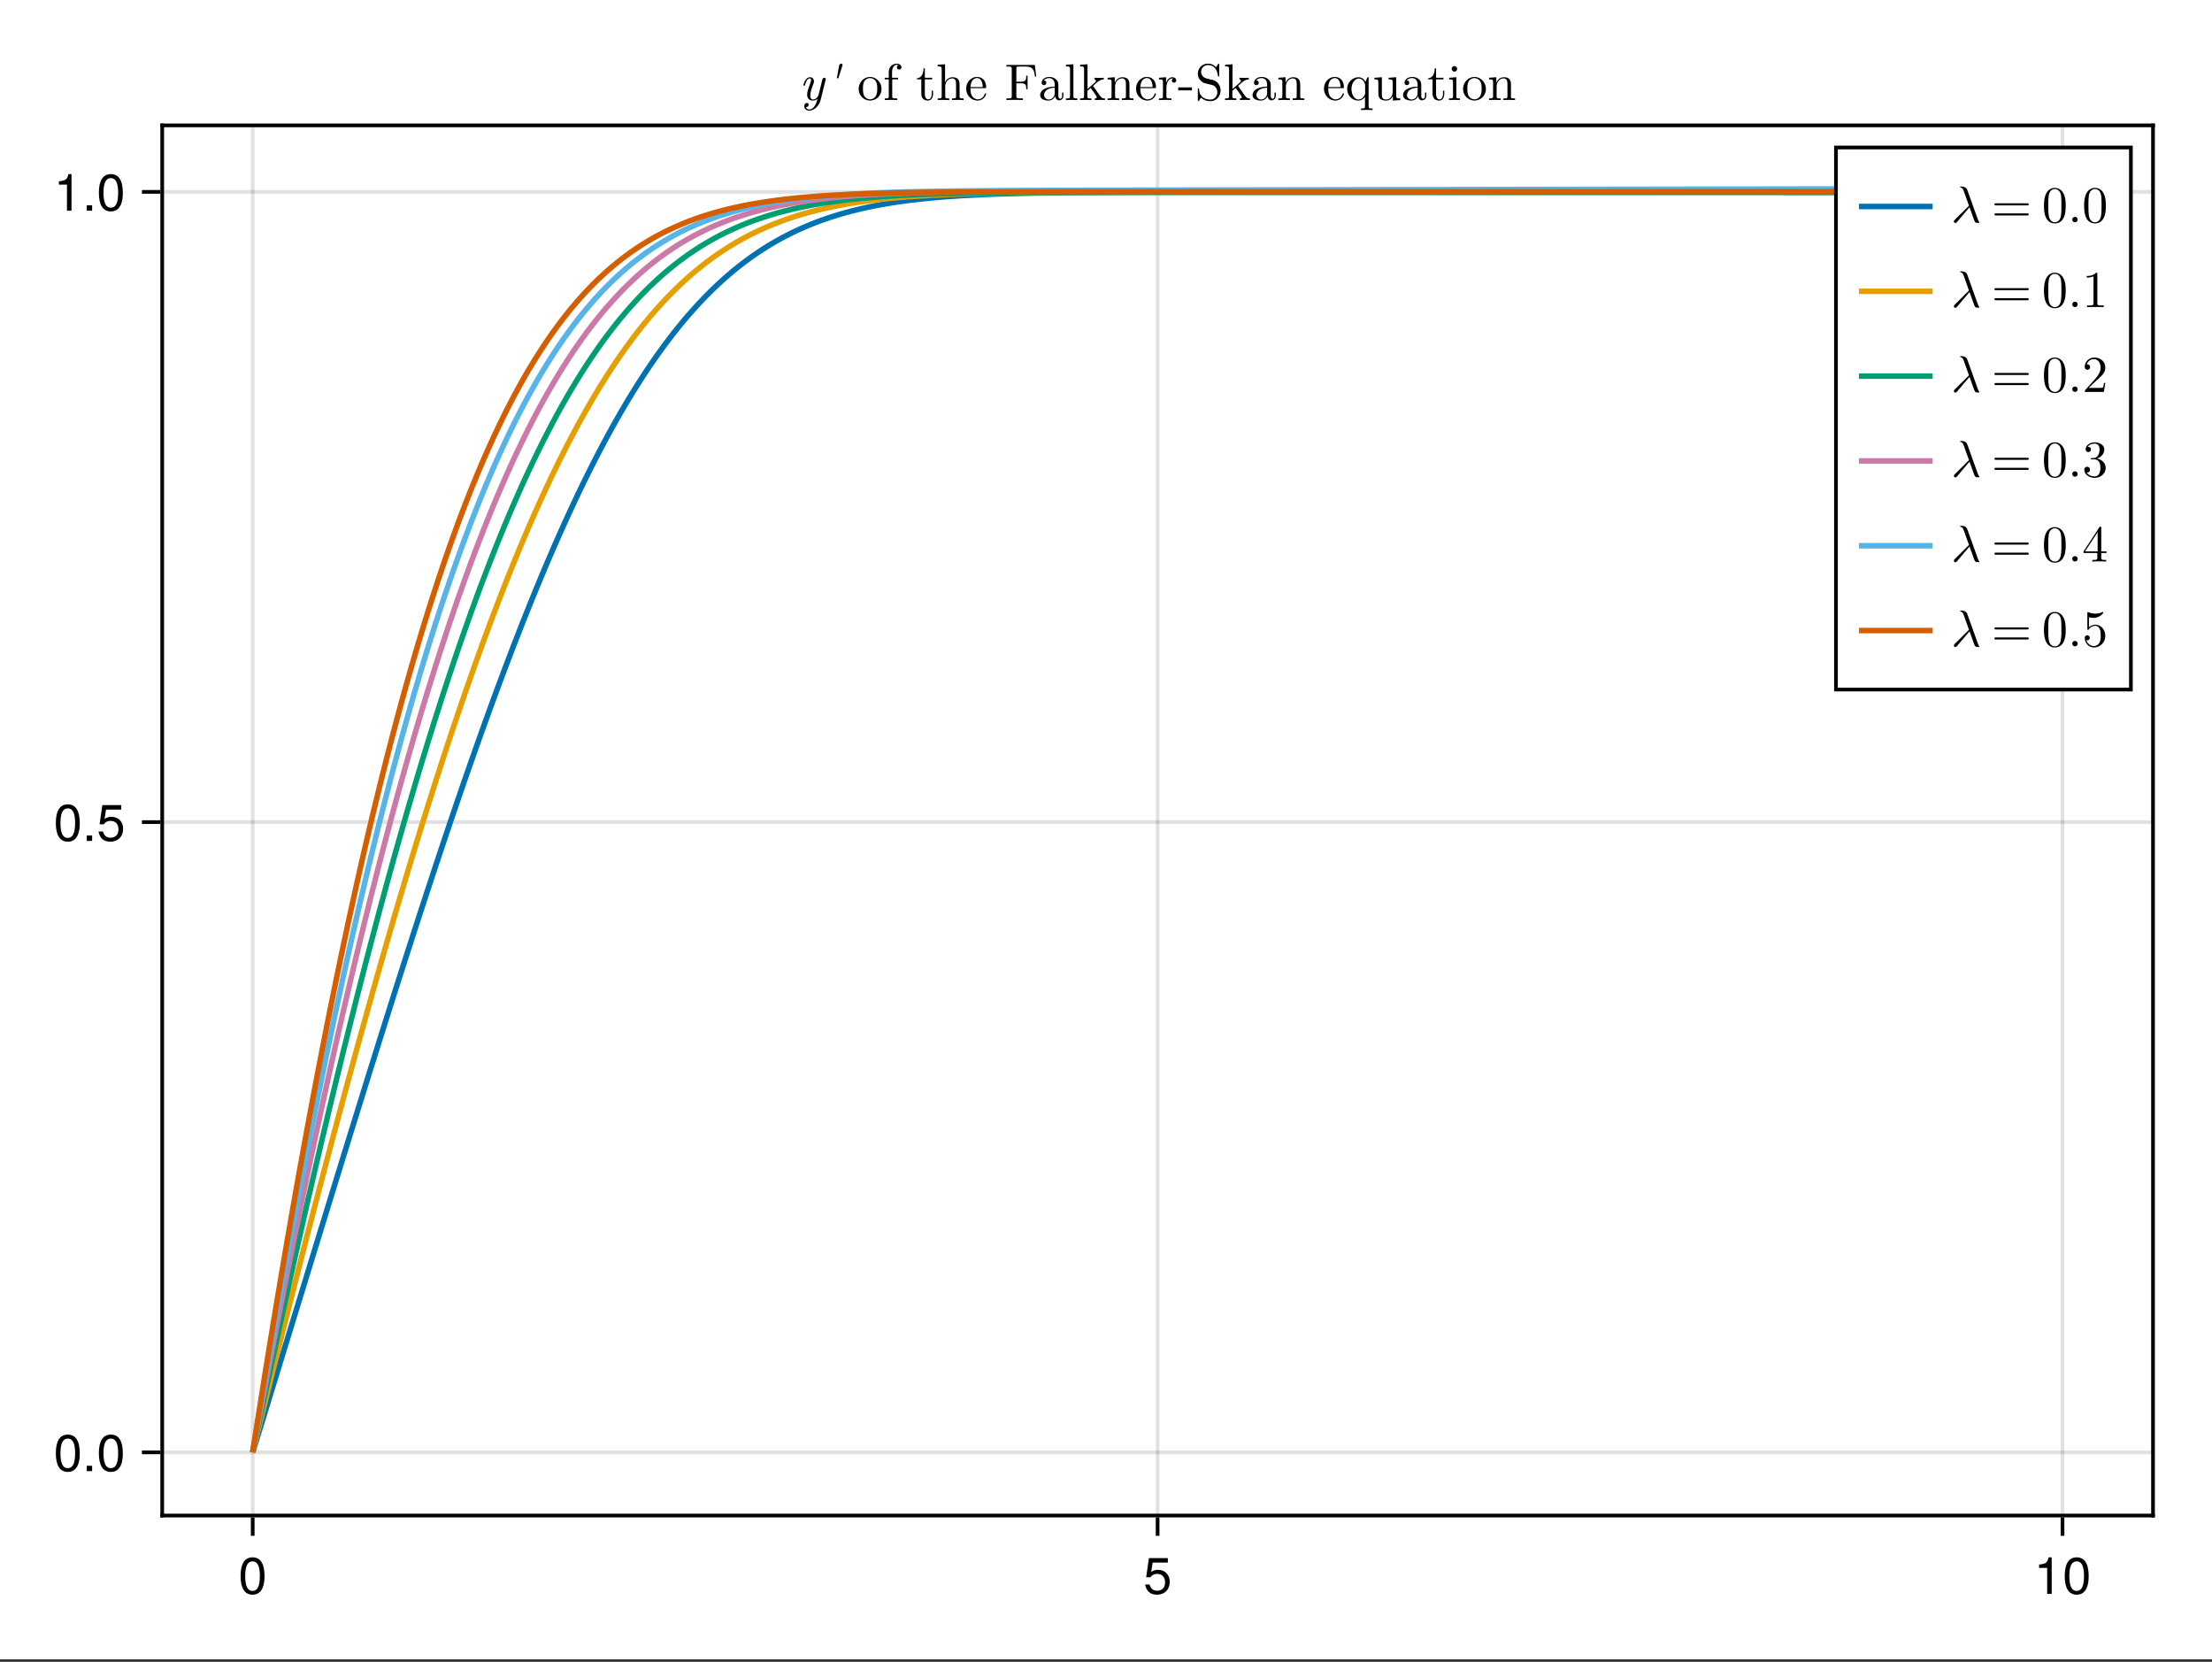 <?xml version="1.0" encoding="UTF-8"?>
<svg xmlns="http://www.w3.org/2000/svg" xmlns:xlink="http://www.w3.org/1999/xlink" width="450" height="338" viewBox="0 0 450 338">
<rect x="0" y="0" width="450" height="338" fill="#333333" stroke="none"/>
<defs>
<g>
<g id="glyph-0-0-5d9b74d1">
<path d="M 5.328 -3.578 C 5.328 -1.141 4.469 0.156 2.891 0.156 C 1.297 0.156 0.453 -1.141 0.453 -3.641 C 0.453 -6.141 1.281 -7.438 2.891 -7.438 C 4.5 -7.438 5.328 -6.156 5.328 -3.578 Z M 4.375 -3.672 C 4.375 -5.656 3.891 -6.625 2.891 -6.625 C 1.891 -6.625 1.391 -5.672 1.391 -3.641 C 1.391 -1.594 1.891 -0.609 2.859 -0.609 C 3.891 -0.609 4.375 -1.547 4.375 -3.672 Z M 4.375 -3.672 "/>
</g>
<g id="glyph-1-0-5d9b74d1">
<path d="M 5.391 -2.469 C 5.391 -0.891 4.344 0.156 2.828 0.156 C 1.516 0.156 0.672 -0.438 0.375 -1.906 C 0.375 -1.906 1.297 -1.906 1.297 -1.906 C 1.516 -1.078 2 -0.656 2.812 -0.656 C 3.828 -0.656 4.438 -1.266 4.438 -2.344 C 4.438 -3.438 3.812 -4.078 2.812 -4.078 C 2.234 -4.078 1.875 -3.906 1.453 -3.391 C 1.453 -3.391 0.594 -3.391 0.594 -3.391 C 0.594 -3.391 1.156 -7.281 1.156 -7.281 C 1.156 -7.281 5 -7.281 5 -7.281 C 5 -7.281 5 -6.375 5 -6.375 C 5 -6.375 1.906 -6.375 1.906 -6.375 C 1.906 -6.375 1.609 -4.453 1.609 -4.453 C 2.031 -4.766 2.453 -4.906 2.984 -4.906 C 4.406 -4.906 5.391 -3.938 5.391 -2.469 Z M 5.391 -2.469 "/>
</g>
<g id="glyph-2-0-5d9b74d1">
<path d="M 3.641 0 C 3.641 0 2.719 0 2.719 0 C 2.719 0 2.719 -5.297 2.719 -5.297 C 2.719 -5.297 1.078 -5.297 1.078 -5.297 C 1.078 -5.297 1.078 -5.969 1.078 -5.969 C 2.5 -6.141 2.703 -6.297 3.031 -7.438 C 3.031 -7.438 3.641 -7.438 3.641 -7.438 C 3.641 -7.438 3.641 0 3.641 0 Z M 3.641 0 "/>
</g>
<g id="glyph-2-1-5d9b74d1">
<path d="M 5.328 -3.578 C 5.328 -1.141 4.469 0.156 2.891 0.156 C 1.297 0.156 0.453 -1.141 0.453 -3.641 C 0.453 -6.141 1.281 -7.438 2.891 -7.438 C 4.5 -7.438 5.328 -6.156 5.328 -3.578 Z M 4.375 -3.672 C 4.375 -5.656 3.891 -6.625 2.891 -6.625 C 1.891 -6.625 1.391 -5.672 1.391 -3.641 C 1.391 -1.594 1.891 -0.609 2.859 -0.609 C 3.891 -0.609 4.375 -1.547 4.375 -3.672 Z M 4.375 -3.672 "/>
</g>
<g id="glyph-3-0-5d9b74d1">
<path d="M 5.328 -3.578 C 5.328 -1.141 4.469 0.156 2.891 0.156 C 1.297 0.156 0.453 -1.141 0.453 -3.641 C 0.453 -6.141 1.281 -7.438 2.891 -7.438 C 4.5 -7.438 5.328 -6.156 5.328 -3.578 Z M 4.375 -3.672 C 4.375 -5.656 3.891 -6.625 2.891 -6.625 C 1.891 -6.625 1.391 -5.672 1.391 -3.641 C 1.391 -1.594 1.891 -0.609 2.859 -0.609 C 3.891 -0.609 4.375 -1.547 4.375 -3.672 Z M 4.375 -3.672 "/>
</g>
<g id="glyph-4-0-5d9b74d1">
<path d="M 2 0 C 2 0 0.906 0 0.906 0 C 0.906 0 0.906 -1.094 0.906 -1.094 C 0.906 -1.094 2 -1.094 2 -1.094 C 2 -1.094 2 0 2 0 Z M 2 0 "/>
</g>
<g id="glyph-5-0-5d9b74d1">
<path d="M 5.328 -3.578 C 5.328 -1.141 4.469 0.156 2.891 0.156 C 1.297 0.156 0.453 -1.141 0.453 -3.641 C 0.453 -6.141 1.281 -7.438 2.891 -7.438 C 4.5 -7.438 5.328 -6.156 5.328 -3.578 Z M 4.375 -3.672 C 4.375 -5.656 3.891 -6.625 2.891 -6.625 C 1.891 -6.625 1.391 -5.672 1.391 -3.641 C 1.391 -1.594 1.891 -0.609 2.859 -0.609 C 3.891 -0.609 4.375 -1.547 4.375 -3.672 Z M 4.375 -3.672 "/>
</g>
<g id="glyph-5-1-5d9b74d1">
<path d="M 5.391 -2.469 C 5.391 -0.891 4.344 0.156 2.828 0.156 C 1.516 0.156 0.672 -0.438 0.375 -1.906 C 0.375 -1.906 1.297 -1.906 1.297 -1.906 C 1.516 -1.078 2 -0.656 2.812 -0.656 C 3.828 -0.656 4.438 -1.266 4.438 -2.344 C 4.438 -3.438 3.812 -4.078 2.812 -4.078 C 2.234 -4.078 1.875 -3.906 1.453 -3.391 C 1.453 -3.391 0.594 -3.391 0.594 -3.391 C 0.594 -3.391 1.156 -7.281 1.156 -7.281 C 1.156 -7.281 5 -7.281 5 -7.281 C 5 -7.281 5 -6.375 5 -6.375 C 5 -6.375 1.906 -6.375 1.906 -6.375 C 1.906 -6.375 1.609 -4.453 1.609 -4.453 C 2.031 -4.766 2.453 -4.906 2.984 -4.906 C 4.406 -4.906 5.391 -3.938 5.391 -2.469 Z M 5.391 -2.469 "/>
</g>
<g id="glyph-6-0-5d9b74d1">
<path d="M 2 0 C 2 0 0.906 0 0.906 0 C 0.906 0 0.906 -1.094 0.906 -1.094 C 0.906 -1.094 2 -1.094 2 -1.094 C 2 -1.094 2 0 2 0 Z M 2 0 "/>
</g>
<g id="glyph-7-0-5d9b74d1">
<path d="M 3.641 0 C 3.641 0 2.719 0 2.719 0 C 2.719 0 2.719 -5.297 2.719 -5.297 C 2.719 -5.297 1.078 -5.297 1.078 -5.297 C 1.078 -5.297 1.078 -5.969 1.078 -5.969 C 2.5 -6.141 2.703 -6.297 3.031 -7.438 C 3.031 -7.438 3.641 -7.438 3.641 -7.438 C 3.641 -7.438 3.641 0 3.641 0 Z M 3.641 0 "/>
</g>
<g id="glyph-7-1-5d9b74d1">
<path d="M 5.328 -3.578 C 5.328 -1.141 4.469 0.156 2.891 0.156 C 1.297 0.156 0.453 -1.141 0.453 -3.641 C 0.453 -6.141 1.281 -7.438 2.891 -7.438 C 4.5 -7.438 5.328 -6.156 5.328 -3.578 Z M 4.375 -3.672 C 4.375 -5.656 3.891 -6.625 2.891 -6.625 C 1.891 -6.625 1.391 -5.672 1.391 -3.641 C 1.391 -1.594 1.891 -0.609 2.859 -0.609 C 3.891 -0.609 4.375 -1.547 4.375 -3.672 Z M 4.375 -3.672 "/>
</g>
<g id="glyph-8-0-5d9b74d1">
<path d="M 2 0 C 2 0 0.906 0 0.906 0 C 0.906 0 0.906 -1.094 0.906 -1.094 C 0.906 -1.094 2 -1.094 2 -1.094 C 2 -1.094 2 0 2 0 Z M 2 0 "/>
</g>
<g id="glyph-9-0-5d9b74d1">
<path d="M 4.359 0.031 L 5.391 -4.109 C 5.391 -4.172 5.422 -4.219 5.422 -4.25 C 5.422 -4.375 5.328 -4.531 5.125 -4.531 C 4.812 -4.531 4.734 -4.219 4.719 -4.141 L 3.953 -1.047 C 3.875 -0.75 3.453 -0.109 2.828 -0.109 C 2.359 -0.109 2.266 -0.578 2.266 -0.922 C 2.266 -1.562 2.609 -2.516 2.875 -3.219 C 2.969 -3.438 3.016 -3.594 3.016 -3.797 C 3.016 -4.312 2.672 -4.641 2.219 -4.641 C 1.234 -4.641 0.875 -3.094 0.875 -3.031 C 0.875 -2.922 0.969 -2.922 1.031 -2.922 C 1.172 -2.922 1.172 -2.938 1.219 -3.094 C 1.297 -3.406 1.578 -4.406 2.188 -4.406 C 2.312 -4.406 2.422 -4.375 2.422 -4.109 C 2.422 -3.859 2.328 -3.562 2.172 -3.156 C 1.906 -2.422 1.625 -1.656 1.625 -1.109 C 1.625 -0.188 2.234 0.109 2.797 0.109 C 3.281 0.109 3.609 -0.141 3.75 -0.266 C 3.344 1.453 2.578 1.922 2.047 1.922 C 1.547 1.922 1.391 1.516 1.391 1.469 C 1.391 1.469 1.406 1.453 1.484 1.438 C 1.812 1.391 1.938 1.109 1.938 0.938 C 1.938 0.719 1.766 0.594 1.578 0.594 C 1.453 0.594 1.047 0.656 1.047 1.25 C 1.047 1.797 1.469 2.156 2.047 2.156 C 3.141 2.156 4.094 1.078 4.359 0.031 Z M 4.359 0.031 "/>
</g>
<g id="glyph-10-0-5d9b74d1">
<path d="M 3.719 -7.062 C 3.766 -7.25 3.656 -7.406 3.469 -7.406 C 3.281 -7.406 3.078 -7.25 3.047 -7.062 L 2.562 -4.438 L 2.875 -4.438 Z M 3.719 -7.062 "/>
</g>
<g id="glyph-11-0-5d9b74d1">
</g>
<g id="glyph-11-1-5d9b74d1">
<path d="M 4.953 -2.25 C 4.953 -3.594 3.891 -4.703 2.625 -4.703 C 1.312 -4.703 0.297 -3.562 0.297 -2.25 C 0.297 -0.891 1.391 0.109 2.609 0.109 C 3.891 0.109 4.953 -0.906 4.953 -2.25 Z M 4.078 -2.328 C 4.078 -1.953 4.078 -1.391 3.844 -0.922 C 3.609 -0.453 3.156 -0.141 2.625 -0.141 C 2.172 -0.141 1.719 -0.375 1.422 -0.844 C 1.172 -1.312 1.172 -1.953 1.172 -2.328 C 1.172 -2.734 1.172 -3.312 1.422 -3.766 C 1.703 -4.25 2.188 -4.469 2.609 -4.469 C 3.078 -4.469 3.531 -4.234 3.797 -3.797 C 4.078 -3.344 4.078 -2.734 4.078 -2.328 Z M 4.078 -2.328 "/>
</g>
<g id="glyph-11-2-5d9b74d1">
<path d="M 3.75 -6.672 C 3.75 -7.062 3.359 -7.406 2.797 -7.406 C 2.062 -7.406 1.172 -6.844 1.172 -5.734 L 1.172 -4.531 L 0.344 -4.531 L 0.344 -4.203 L 1.172 -4.203 L 1.172 -0.797 C 1.172 -0.328 1.062 -0.328 0.359 -0.328 L 0.359 0 L 1.547 -0.031 C 1.969 -0.031 2.469 -0.031 2.891 0 L 2.891 -0.328 L 2.672 -0.328 C 1.891 -0.328 1.875 -0.438 1.875 -0.812 L 1.875 -4.203 L 3.062 -4.203 L 3.062 -4.531 L 1.844 -4.531 L 1.844 -5.75 C 1.844 -6.672 2.344 -7.172 2.797 -7.172 C 2.828 -7.172 3 -7.172 3.156 -7.094 C 3.031 -7.062 2.828 -6.922 2.828 -6.656 C 2.828 -6.422 3 -6.203 3.281 -6.203 C 3.594 -6.203 3.75 -6.422 3.75 -6.672 Z M 3.75 -6.672 "/>
</g>
<g id="glyph-11-3-5d9b74d1">
<path d="M 6.406 -4.781 L 6.109 -7.141 L 0.344 -7.141 L 0.344 -6.812 L 0.594 -6.812 C 1.406 -6.812 1.422 -6.703 1.422 -6.328 L 1.422 -0.812 C 1.422 -0.438 1.406 -0.328 0.594 -0.328 L 0.344 -0.328 L 0.344 0 C 0.719 -0.031 1.531 -0.031 1.938 -0.031 C 2.375 -0.031 3.328 -0.031 3.703 0 L 3.703 -0.328 L 3.359 -0.328 C 2.359 -0.328 2.359 -0.469 2.359 -0.828 L 2.359 -3.406 L 3.266 -3.406 C 4.281 -3.406 4.375 -3.078 4.375 -2.188 L 4.641 -2.188 L 4.641 -4.969 L 4.375 -4.969 C 4.375 -4.078 4.281 -3.734 3.266 -3.734 L 2.359 -3.734 L 2.359 -6.391 C 2.359 -6.734 2.391 -6.812 2.875 -6.812 L 4.141 -6.812 C 5.719 -6.812 5.969 -6.219 6.141 -4.781 Z M 6.406 -4.781 "/>
</g>
<g id="glyph-11-4-5d9b74d1">
<path d="M 5.078 -0.938 L 5.078 -1.516 L 4.812 -1.516 L 4.812 -0.938 C 4.812 -0.328 4.547 -0.266 4.438 -0.266 C 4.078 -0.266 4.047 -0.734 4.047 -0.781 L 4.047 -2.891 C 4.047 -3.328 4.047 -3.734 3.672 -4.125 C 3.25 -4.531 2.734 -4.703 2.219 -4.703 C 1.359 -4.703 0.641 -4.203 0.641 -3.516 C 0.641 -3.203 0.844 -3.031 1.125 -3.031 C 1.422 -3.031 1.609 -3.234 1.609 -3.5 C 1.609 -3.641 1.547 -3.984 1.078 -3.984 C 1.359 -4.359 1.875 -4.469 2.203 -4.469 C 2.719 -4.469 3.312 -4.062 3.312 -3.125 L 3.312 -2.734 C 2.781 -2.703 2.047 -2.672 1.391 -2.359 C 0.594 -2 0.344 -1.453 0.344 -1 C 0.344 -0.141 1.359 0.109 2.016 0.109 C 2.703 0.109 3.188 -0.297 3.391 -0.797 C 3.438 -0.375 3.719 0.062 4.203 0.062 C 4.438 0.062 5.078 -0.078 5.078 -0.938 Z M 3.312 -1.469 C 3.312 -0.469 2.562 -0.109 2.094 -0.109 C 1.578 -0.109 1.141 -0.484 1.141 -1.016 C 1.141 -1.578 1.578 -2.453 3.312 -2.516 Z M 3.312 -1.469 "/>
</g>
<g id="glyph-11-5-5d9b74d1">
<path d="M 2.672 0 L 2.672 -0.328 C 1.969 -0.328 1.859 -0.328 1.859 -0.797 L 1.859 -7.281 L 0.344 -7.172 L 0.344 -6.844 C 1.078 -6.844 1.172 -6.766 1.172 -6.266 L 1.172 -0.797 C 1.172 -0.328 1.047 -0.328 0.344 -0.328 L 0.344 0 L 1.516 -0.031 Z M 2.672 0 "/>
</g>
<g id="glyph-11-6-5d9b74d1">
<path d="M 5.359 0 L 5.359 -0.328 C 4.984 -0.328 4.75 -0.328 4.344 -0.875 L 3.016 -2.766 C 3 -2.781 2.953 -2.844 2.953 -2.875 C 2.953 -2.922 3.703 -3.547 3.797 -3.641 C 4.469 -4.172 4.906 -4.188 5.125 -4.203 L 5.125 -4.531 C 4.812 -4.5 4.688 -4.5 4.391 -4.5 C 4.016 -4.5 3.359 -4.516 3.219 -4.531 L 3.219 -4.203 C 3.406 -4.188 3.516 -4.078 3.516 -3.938 C 3.516 -3.734 3.375 -3.594 3.281 -3.531 L 1.812 -2.25 L 1.812 -7.281 L 0.297 -7.172 L 0.297 -6.844 C 1.031 -6.844 1.109 -6.766 1.109 -6.266 L 1.109 -0.797 C 1.109 -0.328 1 -0.328 0.297 -0.328 L 0.297 0 L 1.438 -0.031 L 2.594 0 L 2.594 -0.328 C 1.891 -0.328 1.781 -0.328 1.781 -0.797 L 1.781 -1.875 L 2.453 -2.453 C 3.25 -1.344 3.703 -0.75 3.703 -0.562 C 3.703 -0.375 3.516 -0.328 3.312 -0.328 L 3.312 0 L 4.453 -0.031 C 4.75 -0.031 5.062 -0.016 5.359 0 Z M 5.359 0 "/>
</g>
<g id="glyph-11-7-5d9b74d1">
<path d="M 2.891 -1.969 L 2.891 -2.578 L 0.109 -2.578 L 0.109 -1.969 Z M 2.891 -1.969 "/>
</g>
<g id="glyph-11-8-5d9b74d1">
<path d="M 5.234 -1.953 C 5.234 -3 4.547 -3.859 3.672 -4.078 L 2.328 -4.406 C 1.672 -4.562 1.266 -5.125 1.266 -5.734 C 1.266 -6.469 1.828 -7.109 2.641 -7.109 C 4.406 -7.109 4.625 -5.391 4.688 -4.906 C 4.703 -4.844 4.703 -4.781 4.812 -4.781 C 4.953 -4.781 4.953 -4.844 4.953 -5.047 L 4.953 -7.156 C 4.953 -7.328 4.953 -7.406 4.844 -7.406 C 4.766 -7.406 4.75 -7.391 4.688 -7.266 L 4.312 -6.672 C 4 -6.969 3.562 -7.406 2.641 -7.406 C 1.469 -7.406 0.594 -6.484 0.594 -5.359 C 0.594 -4.5 1.141 -3.734 1.969 -3.438 C 2.078 -3.406 2.609 -3.281 3.344 -3.094 C 3.641 -3.031 3.953 -2.953 4.234 -2.562 C 4.469 -2.281 4.562 -1.938 4.562 -1.594 C 4.562 -0.844 4.047 -0.094 3.156 -0.094 C 2.859 -0.094 2.062 -0.141 1.5 -0.656 C 0.891 -1.234 0.859 -1.906 0.844 -2.281 C 0.844 -2.391 0.75 -2.391 0.719 -2.391 C 0.594 -2.391 0.594 -2.312 0.594 -2.125 L 0.594 -0.016 C 0.594 0.156 0.594 0.234 0.703 0.234 C 0.781 0.234 0.781 0.203 0.859 0.094 C 0.859 0.094 0.891 0.047 1.234 -0.5 C 1.562 -0.141 2.234 0.234 3.172 0.234 C 4.406 0.234 5.234 -0.797 5.234 -1.953 Z M 5.234 -1.953 "/>
</g>
<g id="glyph-11-9-5d9b74d1">
<path d="M 4.359 -1.25 C 4.359 -1.359 4.281 -1.375 4.219 -1.375 C 4.125 -1.375 4.109 -1.312 4.078 -1.234 C 3.719 -0.141 2.766 -0.141 2.672 -0.141 C 2.141 -0.141 1.719 -0.469 1.484 -0.844 C 1.172 -1.359 1.172 -2.047 1.172 -2.422 L 4.094 -2.422 C 4.328 -2.422 4.359 -2.422 4.359 -2.641 C 4.359 -3.688 3.797 -4.703 2.484 -4.703 C 1.266 -4.703 0.297 -3.625 0.297 -2.312 C 0.297 -0.906 1.391 0.109 2.609 0.109 C 3.891 0.109 4.359 -1.047 4.359 -1.25 Z M 3.672 -2.641 L 1.172 -2.641 C 1.234 -4.203 2.125 -4.469 2.484 -4.469 C 3.562 -4.469 3.672 -3.062 3.672 -2.641 Z M 3.672 -2.641 "/>
</g>
<g id="glyph-11-10-5d9b74d1">
<path d="M 5.531 2.031 L 5.531 1.719 C 4.828 1.719 4.719 1.719 4.719 1.234 L 4.719 -4.641 L 4.484 -4.641 L 4.078 -3.688 C 3.953 -3.984 3.516 -4.641 2.672 -4.641 C 1.453 -4.641 0.359 -3.625 0.359 -2.25 C 0.359 -0.938 1.375 0.109 2.594 0.109 C 3.328 0.109 3.766 -0.344 3.984 -0.641 L 3.984 1.234 C 3.984 1.719 3.875 1.719 3.172 1.719 L 3.172 2.031 L 4.344 2 Z M 4.016 -1.422 C 4.016 -1.094 3.828 -0.797 3.594 -0.547 C 3.469 -0.406 3.125 -0.109 2.641 -0.109 C 1.875 -0.109 1.234 -1.047 1.234 -2.25 C 1.234 -3.5 1.969 -4.375 2.734 -4.375 C 3.578 -4.375 4.016 -3.469 4.016 -2.906 Z M 4.016 -1.422 "/>
</g>
<g id="glyph-12-0-5d9b74d1">
</g>
<g id="glyph-12-1-5d9b74d1">
<path d="M 5.625 0 L 5.625 -0.328 C 5.078 -0.328 4.812 -0.328 4.797 -0.641 L 4.797 -2.641 C 4.797 -3.547 4.797 -3.875 4.469 -4.25 C 4.328 -4.438 3.984 -4.641 3.375 -4.641 C 2.484 -4.641 2.031 -4.016 1.859 -3.641 L 1.844 -3.641 L 1.844 -7.281 L 0.344 -7.172 L 0.344 -6.844 C 1.078 -6.844 1.156 -6.766 1.156 -6.266 L 1.156 -0.797 C 1.156 -0.328 1.047 -0.328 0.344 -0.328 L 0.344 0 L 1.516 -0.031 L 2.703 0 L 2.703 -0.328 C 2 -0.328 1.875 -0.328 1.875 -0.797 L 1.875 -2.734 C 1.875 -3.828 2.625 -4.406 3.297 -4.406 C 3.953 -4.406 4.078 -3.844 4.078 -3.25 L 4.078 -0.797 C 4.078 -0.328 3.953 -0.328 3.25 -0.328 L 3.25 0 L 4.438 -0.031 Z M 5.625 0 "/>
</g>
<g id="glyph-13-0-5d9b74d1">
<path d="M 3.484 -1.297 L 3.484 -1.906 L 3.219 -1.906 L 3.219 -1.328 C 3.219 -0.547 2.906 -0.141 2.516 -0.141 C 1.812 -0.141 1.812 -1.109 1.812 -1.281 L 1.812 -4.203 L 3.312 -4.203 L 3.312 -4.531 L 1.812 -4.531 L 1.812 -6.453 L 1.547 -6.453 C 1.547 -5.594 1.234 -4.469 0.203 -4.438 L 0.203 -4.203 L 1.094 -4.203 L 1.094 -1.297 C 1.094 -0.016 2.062 0.109 2.453 0.109 C 3.188 0.109 3.484 -0.625 3.484 -1.297 Z M 3.484 -1.297 "/>
</g>
<g id="glyph-14-0-5d9b74d1">
<path d="M 4.359 -1.25 C 4.359 -1.359 4.281 -1.375 4.219 -1.375 C 4.125 -1.375 4.109 -1.312 4.078 -1.234 C 3.719 -0.141 2.766 -0.141 2.672 -0.141 C 2.141 -0.141 1.719 -0.469 1.484 -0.844 C 1.172 -1.359 1.172 -2.047 1.172 -2.422 L 4.094 -2.422 C 4.328 -2.422 4.359 -2.422 4.359 -2.641 C 4.359 -3.688 3.797 -4.703 2.484 -4.703 C 1.266 -4.703 0.297 -3.625 0.297 -2.312 C 0.297 -0.906 1.391 0.109 2.609 0.109 C 3.891 0.109 4.359 -1.047 4.359 -1.25 Z M 3.672 -2.641 L 1.172 -2.641 C 1.234 -4.203 2.125 -4.469 2.484 -4.469 C 3.562 -4.469 3.672 -3.062 3.672 -2.641 Z M 3.672 -2.641 "/>
</g>
<g id="glyph-14-1-5d9b74d1">
<path d="M 5.625 0 L 5.625 -0.328 C 5.078 -0.328 4.812 -0.328 4.797 -0.641 L 4.797 -2.641 C 4.797 -3.547 4.797 -3.875 4.469 -4.25 C 4.328 -4.438 3.984 -4.641 3.375 -4.641 C 2.609 -4.641 2.109 -4.188 1.812 -3.531 L 1.812 -4.641 L 0.344 -4.531 L 0.344 -4.203 C 1.078 -4.203 1.156 -4.125 1.156 -3.609 L 1.156 -0.797 C 1.156 -0.328 1.047 -0.328 0.344 -0.328 L 0.344 0 L 1.516 -0.031 L 2.703 0 L 2.703 -0.328 C 2 -0.328 1.875 -0.328 1.875 -0.797 L 1.875 -2.734 C 1.875 -3.828 2.625 -4.406 3.297 -4.406 C 3.953 -4.406 4.078 -3.844 4.078 -3.25 L 4.078 -0.797 C 4.078 -0.328 3.953 -0.328 3.25 -0.328 L 3.25 0 L 4.438 -0.031 Z M 5.625 0 "/>
</g>
<g id="glyph-14-2-5d9b74d1">
<path d="M 5.359 0 L 5.359 -0.328 C 4.984 -0.328 4.75 -0.328 4.344 -0.875 L 3.016 -2.766 C 3 -2.781 2.953 -2.844 2.953 -2.875 C 2.953 -2.922 3.703 -3.547 3.797 -3.641 C 4.469 -4.172 4.906 -4.188 5.125 -4.203 L 5.125 -4.531 C 4.812 -4.5 4.688 -4.5 4.391 -4.5 C 4.016 -4.5 3.359 -4.516 3.219 -4.531 L 3.219 -4.203 C 3.406 -4.188 3.516 -4.078 3.516 -3.938 C 3.516 -3.734 3.375 -3.594 3.281 -3.531 L 1.812 -2.25 L 1.812 -7.281 L 0.297 -7.172 L 0.297 -6.844 C 1.031 -6.844 1.109 -6.766 1.109 -6.266 L 1.109 -0.797 C 1.109 -0.328 1 -0.328 0.297 -0.328 L 0.297 0 L 1.438 -0.031 L 2.594 0 L 2.594 -0.328 C 1.891 -0.328 1.781 -0.328 1.781 -0.797 L 1.781 -1.875 L 2.453 -2.453 C 3.25 -1.344 3.703 -0.75 3.703 -0.562 C 3.703 -0.375 3.516 -0.328 3.312 -0.328 L 3.312 0 L 4.453 -0.031 C 4.75 -0.031 5.062 -0.016 5.359 0 Z M 5.359 0 "/>
</g>
<g id="glyph-14-3-5d9b74d1">
<path d="M 5.625 0 L 5.625 -0.328 C 4.875 -0.328 4.797 -0.406 4.797 -0.906 L 4.797 -4.641 L 3.25 -4.531 L 3.25 -4.203 C 3.984 -4.203 4.078 -4.125 4.078 -3.609 L 4.078 -1.75 C 4.078 -0.828 3.562 -0.109 2.797 -0.109 C 1.922 -0.109 1.875 -0.609 1.875 -1.156 L 1.875 -4.641 L 0.344 -4.531 L 0.344 -4.203 C 1.156 -4.203 1.156 -4.172 1.156 -3.234 L 1.156 -1.656 C 1.156 -0.844 1.156 0.109 2.75 0.109 C 3.344 0.109 3.797 -0.172 4.109 -0.828 L 4.109 0.109 Z M 5.625 0 "/>
</g>
<g id="glyph-14-4-5d9b74d1">
<path d="M 2.594 0 L 2.594 -0.328 C 1.906 -0.328 1.859 -0.375 1.859 -0.781 L 1.859 -4.641 L 0.391 -4.531 L 0.391 -4.203 C 1.078 -4.203 1.172 -4.141 1.172 -3.625 L 1.172 -0.797 C 1.172 -0.328 1.047 -0.328 0.344 -0.328 L 0.344 0 L 1.5 -0.031 C 1.875 -0.031 2.234 -0.016 2.594 0 Z M 2.016 -6.344 C 2.016 -6.625 1.781 -6.906 1.453 -6.906 C 1.109 -6.906 0.891 -6.609 0.891 -6.344 C 0.891 -6.062 1.141 -5.781 1.453 -5.781 C 1.812 -5.781 2.016 -6.078 2.016 -6.344 Z M 2.016 -6.344 "/>
</g>
<g id="glyph-15-0-5d9b74d1">
<path d="M 4.359 -1.25 C 4.359 -1.359 4.281 -1.375 4.219 -1.375 C 4.125 -1.375 4.109 -1.312 4.078 -1.234 C 3.719 -0.141 2.766 -0.141 2.672 -0.141 C 2.141 -0.141 1.719 -0.469 1.484 -0.844 C 1.172 -1.359 1.172 -2.047 1.172 -2.422 L 4.094 -2.422 C 4.328 -2.422 4.359 -2.422 4.359 -2.641 C 4.359 -3.688 3.797 -4.703 2.484 -4.703 C 1.266 -4.703 0.297 -3.625 0.297 -2.312 C 0.297 -0.906 1.391 0.109 2.609 0.109 C 3.891 0.109 4.359 -1.047 4.359 -1.25 Z M 3.672 -2.641 L 1.172 -2.641 C 1.234 -4.203 2.125 -4.469 2.484 -4.469 C 3.562 -4.469 3.672 -3.062 3.672 -2.641 Z M 3.672 -2.641 "/>
</g>
<g id="glyph-15-1-5d9b74d1">
<path d="M 3.828 -4 C 3.828 -4.344 3.5 -4.641 3.047 -4.641 C 2.281 -4.641 1.906 -3.938 1.75 -3.484 L 1.75 -4.641 L 0.297 -4.531 L 0.297 -4.203 C 1.031 -4.203 1.109 -4.125 1.109 -3.609 L 1.109 -0.797 C 1.109 -0.328 1 -0.328 0.297 -0.328 L 0.297 0 L 1.484 -0.031 C 1.906 -0.031 2.406 -0.031 2.828 0 L 2.828 -0.328 L 2.609 -0.328 C 1.828 -0.328 1.812 -0.438 1.812 -0.812 L 1.812 -2.438 C 1.812 -3.469 2.25 -4.406 3.047 -4.406 C 3.125 -4.406 3.141 -4.406 3.156 -4.406 C 3.125 -4.391 2.922 -4.266 2.922 -3.984 C 2.922 -3.703 3.141 -3.531 3.375 -3.531 C 3.562 -3.531 3.828 -3.672 3.828 -4 Z M 3.828 -4 "/>
</g>
<g id="glyph-15-2-5d9b74d1">
<path d="M 5.078 -0.938 L 5.078 -1.516 L 4.812 -1.516 L 4.812 -0.938 C 4.812 -0.328 4.547 -0.266 4.438 -0.266 C 4.078 -0.266 4.047 -0.734 4.047 -0.781 L 4.047 -2.891 C 4.047 -3.328 4.047 -3.734 3.672 -4.125 C 3.25 -4.531 2.734 -4.703 2.219 -4.703 C 1.359 -4.703 0.641 -4.203 0.641 -3.516 C 0.641 -3.203 0.844 -3.031 1.125 -3.031 C 1.422 -3.031 1.609 -3.234 1.609 -3.5 C 1.609 -3.641 1.547 -3.984 1.078 -3.984 C 1.359 -4.359 1.875 -4.469 2.203 -4.469 C 2.719 -4.469 3.312 -4.062 3.312 -3.125 L 3.312 -2.734 C 2.781 -2.703 2.047 -2.672 1.391 -2.359 C 0.594 -2 0.344 -1.453 0.344 -1 C 0.344 -0.141 1.359 0.109 2.016 0.109 C 2.703 0.109 3.188 -0.297 3.391 -0.797 C 3.438 -0.375 3.719 0.062 4.203 0.062 C 4.438 0.062 5.078 -0.078 5.078 -0.938 Z M 3.312 -1.469 C 3.312 -0.469 2.562 -0.109 2.094 -0.109 C 1.578 -0.109 1.141 -0.484 1.141 -1.016 C 1.141 -1.578 1.578 -2.453 3.312 -2.516 Z M 3.312 -1.469 "/>
</g>
<g id="glyph-15-3-5d9b74d1">
<path d="M 5.625 0 L 5.625 -0.328 C 5.078 -0.328 4.812 -0.328 4.797 -0.641 L 4.797 -2.641 C 4.797 -3.547 4.797 -3.875 4.469 -4.25 C 4.328 -4.438 3.984 -4.641 3.375 -4.641 C 2.609 -4.641 2.109 -4.188 1.812 -3.531 L 1.812 -4.641 L 0.344 -4.531 L 0.344 -4.203 C 1.078 -4.203 1.156 -4.125 1.156 -3.609 L 1.156 -0.797 C 1.156 -0.328 1.047 -0.328 0.344 -0.328 L 0.344 0 L 1.516 -0.031 L 2.703 0 L 2.703 -0.328 C 2 -0.328 1.875 -0.328 1.875 -0.797 L 1.875 -2.734 C 1.875 -3.828 2.625 -4.406 3.297 -4.406 C 3.953 -4.406 4.078 -3.844 4.078 -3.25 L 4.078 -0.797 C 4.078 -0.328 3.953 -0.328 3.25 -0.328 L 3.25 0 L 4.438 -0.031 Z M 5.625 0 "/>
</g>
<g id="glyph-15-4-5d9b74d1">
<path d="M 3.484 -1.297 L 3.484 -1.906 L 3.219 -1.906 L 3.219 -1.328 C 3.219 -0.547 2.906 -0.141 2.516 -0.141 C 1.812 -0.141 1.812 -1.109 1.812 -1.281 L 1.812 -4.203 L 3.312 -4.203 L 3.312 -4.531 L 1.812 -4.531 L 1.812 -6.453 L 1.547 -6.453 C 1.547 -5.594 1.234 -4.469 0.203 -4.438 L 0.203 -4.203 L 1.094 -4.203 L 1.094 -1.297 C 1.094 -0.016 2.062 0.109 2.453 0.109 C 3.188 0.109 3.484 -0.625 3.484 -1.297 Z M 3.484 -1.297 "/>
</g>
<g id="glyph-15-5-5d9b74d1">
<path d="M 4.953 -2.25 C 4.953 -3.594 3.891 -4.703 2.625 -4.703 C 1.312 -4.703 0.297 -3.562 0.297 -2.25 C 0.297 -0.891 1.391 0.109 2.609 0.109 C 3.891 0.109 4.953 -0.906 4.953 -2.25 Z M 4.078 -2.328 C 4.078 -1.953 4.078 -1.391 3.844 -0.922 C 3.609 -0.453 3.156 -0.141 2.625 -0.141 C 2.172 -0.141 1.719 -0.375 1.422 -0.844 C 1.172 -1.312 1.172 -1.953 1.172 -2.328 C 1.172 -2.734 1.172 -3.312 1.422 -3.766 C 1.703 -4.25 2.188 -4.469 2.609 -4.469 C 3.078 -4.469 3.531 -4.234 3.797 -3.797 C 4.078 -3.344 4.078 -2.734 4.078 -2.328 Z M 4.078 -2.328 "/>
</g>
<g id="glyph-16-0-5d9b74d1">
<path d="M 5.75 0.016 C 5.75 -0.016 5.734 -0.047 5.703 -0.078 C 5.594 -0.203 5.531 -0.359 5.453 -0.562 L 3.312 -6.547 C 3.094 -7.156 2.531 -7.281 2.031 -7.281 C 1.984 -7.281 1.844 -7.281 1.844 -7.172 C 1.844 -7.094 1.938 -7.062 1.938 -7.062 C 2.281 -7 2.359 -6.938 2.625 -6.219 L 3.641 -3.375 L 0.75 -0.5 C 0.625 -0.375 0.562 -0.297 0.562 -0.172 C 0.562 0.016 0.703 0.141 0.875 0.141 C 1.047 0.141 1.141 0.016 1.219 -0.078 L 3.75 -3.062 C 4.172 -1.969 4.688 -0.359 4.844 -0.109 C 5.016 0.109 5.125 0.109 5.406 0.109 L 5.641 0.109 C 5.75 0.109 5.75 0.047 5.75 0.016 Z M 5.75 0.016 "/>
</g>
<g id="glyph-16-1-5d9b74d1">
<path d="M 7.578 -3.641 C 7.578 -3.766 7.484 -3.859 7.375 -3.859 L 0.797 -3.859 C 0.688 -3.859 0.594 -3.766 0.594 -3.641 C 0.594 -3.531 0.688 -3.438 0.797 -3.438 L 7.375 -3.438 C 7.484 -3.438 7.578 -3.531 7.578 -3.641 Z M 7.578 -1.609 C 7.578 -1.719 7.484 -1.812 7.375 -1.812 L 0.797 -1.812 C 0.688 -1.812 0.594 -1.719 0.594 -1.609 C 0.594 -1.484 0.688 -1.391 0.797 -1.391 L 7.375 -1.391 C 7.484 -1.391 7.578 -1.484 7.578 -1.609 Z M 7.578 -1.609 "/>
</g>
<g id="glyph-16-2-5d9b74d1">
<path d="M 4.828 -3.359 C 4.828 -4.203 4.781 -5.047 4.406 -5.812 C 3.922 -6.828 3.062 -7 2.625 -7 C 2 -7 1.234 -6.719 0.797 -5.75 C 0.469 -5.016 0.406 -4.203 0.406 -3.359 C 0.406 -2.578 0.453 -1.625 0.875 -0.828 C 1.328 0.016 2.094 0.234 2.609 0.234 C 3.188 0.234 3.984 0.016 4.438 -0.984 C 4.781 -1.719 4.828 -2.531 4.828 -3.359 Z M 3.953 -3.484 C 3.953 -2.703 3.953 -1.984 3.844 -1.312 C 3.688 -0.312 3.094 0 2.609 0 C 2.203 0 1.578 -0.266 1.391 -1.266 C 1.281 -1.906 1.281 -2.859 1.281 -3.484 C 1.281 -4.156 1.281 -4.844 1.359 -5.422 C 1.562 -6.672 2.359 -6.766 2.609 -6.766 C 2.969 -6.766 3.656 -6.578 3.859 -5.531 C 3.953 -4.953 3.953 -4.141 3.953 -3.484 Z M 3.953 -3.484 "/>
</g>
<g id="glyph-16-3-5d9b74d1">
<path d="M 2.016 -0.562 C 2.016 -0.859 1.766 -1.109 1.453 -1.109 C 1.156 -1.109 0.906 -0.859 0.906 -0.562 C 0.906 -0.25 1.156 0 1.453 0 C 1.766 0 2.016 -0.25 2.016 -0.562 Z M 2.016 -0.562 "/>
</g>
<g id="glyph-16-4-5d9b74d1">
<path d="M 4.406 0 L 4.406 -0.328 L 4.062 -0.328 C 3.125 -0.328 3.094 -0.438 3.094 -0.828 L 3.094 -6.719 C 3.094 -6.969 3.094 -7 2.844 -7 C 2.188 -6.328 1.266 -6.328 0.938 -6.328 L 0.938 -6 C 1.141 -6 1.766 -6 2.312 -6.266 L 2.312 -0.828 C 2.312 -0.453 2.281 -0.328 1.328 -0.328 L 1 -0.328 L 1 0 C 1.359 -0.031 2.281 -0.031 2.703 -0.031 C 3.125 -0.031 4.031 -0.031 4.406 0 Z M 4.406 0 "/>
</g>
<g id="glyph-17-0-5d9b74d1">
<path d="M 5.75 0.016 C 5.75 -0.016 5.734 -0.047 5.703 -0.078 C 5.594 -0.203 5.531 -0.359 5.453 -0.562 L 3.312 -6.547 C 3.094 -7.156 2.531 -7.281 2.031 -7.281 C 1.984 -7.281 1.844 -7.281 1.844 -7.172 C 1.844 -7.094 1.938 -7.062 1.938 -7.062 C 2.281 -7 2.359 -6.938 2.625 -6.219 L 3.641 -3.375 L 0.75 -0.5 C 0.625 -0.375 0.562 -0.297 0.562 -0.172 C 0.562 0.016 0.703 0.141 0.875 0.141 C 1.047 0.141 1.141 0.016 1.219 -0.078 L 3.75 -3.062 C 4.172 -1.969 4.688 -0.359 4.844 -0.109 C 5.016 0.109 5.125 0.109 5.406 0.109 L 5.641 0.109 C 5.75 0.109 5.75 0.047 5.75 0.016 Z M 5.75 0.016 "/>
</g>
<g id="glyph-17-1-5d9b74d1">
<path d="M 7.578 -3.641 C 7.578 -3.766 7.484 -3.859 7.375 -3.859 L 0.797 -3.859 C 0.688 -3.859 0.594 -3.766 0.594 -3.641 C 0.594 -3.531 0.688 -3.438 0.797 -3.438 L 7.375 -3.438 C 7.484 -3.438 7.578 -3.531 7.578 -3.641 Z M 7.578 -1.609 C 7.578 -1.719 7.484 -1.812 7.375 -1.812 L 0.797 -1.812 C 0.688 -1.812 0.594 -1.719 0.594 -1.609 C 0.594 -1.484 0.688 -1.391 0.797 -1.391 L 7.375 -1.391 C 7.484 -1.391 7.578 -1.484 7.578 -1.609 Z M 7.578 -1.609 "/>
</g>
<g id="glyph-17-2-5d9b74d1">
<path d="M 4.828 -3.359 C 4.828 -4.203 4.781 -5.047 4.406 -5.812 C 3.922 -6.828 3.062 -7 2.625 -7 C 2 -7 1.234 -6.719 0.797 -5.75 C 0.469 -5.016 0.406 -4.203 0.406 -3.359 C 0.406 -2.578 0.453 -1.625 0.875 -0.828 C 1.328 0.016 2.094 0.234 2.609 0.234 C 3.188 0.234 3.984 0.016 4.438 -0.984 C 4.781 -1.719 4.828 -2.531 4.828 -3.359 Z M 3.953 -3.484 C 3.953 -2.703 3.953 -1.984 3.844 -1.312 C 3.688 -0.312 3.094 0 2.609 0 C 2.203 0 1.578 -0.266 1.391 -1.266 C 1.281 -1.906 1.281 -2.859 1.281 -3.484 C 1.281 -4.156 1.281 -4.844 1.359 -5.422 C 1.562 -6.672 2.359 -6.766 2.609 -6.766 C 2.969 -6.766 3.656 -6.578 3.859 -5.531 C 3.953 -4.953 3.953 -4.141 3.953 -3.484 Z M 3.953 -3.484 "/>
</g>
<g id="glyph-17-3-5d9b74d1">
<path d="M 2.016 -0.562 C 2.016 -0.859 1.766 -1.109 1.453 -1.109 C 1.156 -1.109 0.906 -0.859 0.906 -0.562 C 0.906 -0.25 1.156 0 1.453 0 C 1.766 0 2.016 -0.25 2.016 -0.562 Z M 2.016 -0.562 "/>
</g>
<g id="glyph-17-4-5d9b74d1">
<path d="M 4.719 -1.828 L 4.453 -1.828 C 4.406 -1.516 4.328 -1.047 4.219 -0.891 C 4.141 -0.812 3.453 -0.812 3.219 -0.812 L 1.328 -0.812 L 2.453 -1.891 C 4.078 -3.344 4.719 -3.906 4.719 -4.953 C 4.719 -6.156 3.766 -7 2.484 -7 C 1.297 -7 0.531 -6.031 0.531 -5.094 C 0.531 -4.5 1.047 -4.5 1.078 -4.5 C 1.266 -4.5 1.625 -4.625 1.625 -5.062 C 1.625 -5.328 1.438 -5.609 1.078 -5.609 C 0.984 -5.609 0.969 -5.609 0.938 -5.594 C 1.172 -6.281 1.75 -6.672 2.359 -6.672 C 3.312 -6.672 3.766 -5.812 3.766 -4.953 C 3.766 -4.109 3.234 -3.281 2.656 -2.641 L 0.641 -0.391 C 0.531 -0.266 0.531 -0.25 0.531 0 L 4.422 0 Z M 4.719 -1.828 "/>
</g>
<g id="glyph-17-5-5d9b74d1">
<path d="M 4.797 -1.797 C 4.797 -2.656 4.141 -3.469 3.047 -3.703 C 3.906 -3.984 4.516 -4.719 4.516 -5.547 C 4.516 -6.406 3.594 -7 2.578 -7 C 1.516 -7 0.719 -6.359 0.719 -5.562 C 0.719 -5.219 0.953 -5.016 1.266 -5.016 C 1.578 -5.016 1.797 -5.25 1.797 -5.547 C 1.797 -6.078 1.297 -6.078 1.141 -6.078 C 1.469 -6.594 2.156 -6.734 2.547 -6.734 C 2.969 -6.734 3.547 -6.5 3.547 -5.547 C 3.547 -5.422 3.531 -4.812 3.25 -4.359 C 2.938 -3.859 2.578 -3.828 2.328 -3.812 C 2.234 -3.797 1.984 -3.781 1.906 -3.781 C 1.828 -3.766 1.75 -3.766 1.75 -3.656 C 1.75 -3.531 1.828 -3.531 2 -3.531 L 2.469 -3.531 C 3.328 -3.531 3.719 -2.828 3.719 -1.797 C 3.719 -0.375 3 -0.062 2.531 -0.062 C 2.078 -0.062 1.297 -0.234 0.922 -0.859 C 1.297 -0.812 1.609 -1.047 1.609 -1.438 C 1.609 -1.812 1.328 -2.031 1.031 -2.031 C 0.781 -2.031 0.438 -1.875 0.438 -1.422 C 0.438 -0.469 1.422 0.234 2.562 0.234 C 3.844 0.234 4.797 -0.719 4.797 -1.797 Z M 4.797 -1.797 "/>
</g>
<g id="glyph-17-6-5d9b74d1">
<path d="M 4.719 -2.109 C 4.719 -3.359 3.859 -4.406 2.719 -4.406 C 2.219 -4.406 1.766 -4.234 1.391 -3.875 L 1.391 -5.922 C 1.594 -5.859 1.938 -5.781 2.281 -5.781 C 3.562 -5.781 4.312 -6.734 4.312 -6.875 C 4.312 -6.938 4.281 -7 4.203 -7 C 4.203 -7 4.172 -7 4.109 -6.969 C 3.906 -6.859 3.391 -6.656 2.688 -6.656 C 2.266 -6.656 1.781 -6.734 1.297 -6.953 C 1.203 -6.984 1.172 -6.984 1.172 -6.984 C 1.062 -6.984 1.062 -6.906 1.062 -6.734 L 1.062 -3.625 C 1.062 -3.438 1.062 -3.344 1.203 -3.344 C 1.281 -3.344 1.297 -3.375 1.344 -3.438 C 1.453 -3.609 1.844 -4.172 2.703 -4.172 C 3.25 -4.172 3.5 -3.703 3.594 -3.5 C 3.766 -3.125 3.781 -2.703 3.781 -2.188 C 3.781 -1.812 3.781 -1.188 3.531 -0.75 C 3.281 -0.344 2.891 -0.062 2.406 -0.062 C 1.641 -0.062 1.047 -0.625 0.859 -1.234 C 0.891 -1.234 0.922 -1.219 1.047 -1.219 C 1.391 -1.219 1.562 -1.484 1.562 -1.734 C 1.562 -1.984 1.391 -2.25 1.047 -2.25 C 0.891 -2.25 0.531 -2.172 0.531 -1.688 C 0.531 -0.781 1.25 0.234 2.422 0.234 C 3.641 0.234 4.719 -0.781 4.719 -2.109 Z M 4.719 -2.109 "/>
</g>
<g id="glyph-18-0-5d9b74d1">
<path d="M 5.75 0.016 C 5.75 -0.016 5.734 -0.047 5.703 -0.078 C 5.594 -0.203 5.531 -0.359 5.453 -0.562 L 3.312 -6.547 C 3.094 -7.156 2.531 -7.281 2.031 -7.281 C 1.984 -7.281 1.844 -7.281 1.844 -7.172 C 1.844 -7.094 1.938 -7.062 1.938 -7.062 C 2.281 -7 2.359 -6.938 2.625 -6.219 L 3.641 -3.375 L 0.75 -0.5 C 0.625 -0.375 0.562 -0.297 0.562 -0.172 C 0.562 0.016 0.703 0.141 0.875 0.141 C 1.047 0.141 1.141 0.016 1.219 -0.078 L 3.75 -3.062 C 4.172 -1.969 4.688 -0.359 4.844 -0.109 C 5.016 0.109 5.125 0.109 5.406 0.109 L 5.641 0.109 C 5.75 0.109 5.75 0.047 5.75 0.016 Z M 5.75 0.016 "/>
</g>
<g id="glyph-18-1-5d9b74d1">
<path d="M 7.578 -3.641 C 7.578 -3.766 7.484 -3.859 7.375 -3.859 L 0.797 -3.859 C 0.688 -3.859 0.594 -3.766 0.594 -3.641 C 0.594 -3.531 0.688 -3.438 0.797 -3.438 L 7.375 -3.438 C 7.484 -3.438 7.578 -3.531 7.578 -3.641 Z M 7.578 -1.609 C 7.578 -1.719 7.484 -1.812 7.375 -1.812 L 0.797 -1.812 C 0.688 -1.812 0.594 -1.719 0.594 -1.609 C 0.594 -1.484 0.688 -1.391 0.797 -1.391 L 7.375 -1.391 C 7.484 -1.391 7.578 -1.484 7.578 -1.609 Z M 7.578 -1.609 "/>
</g>
<g id="glyph-18-2-5d9b74d1">
<path d="M 4.828 -3.359 C 4.828 -4.203 4.781 -5.047 4.406 -5.812 C 3.922 -6.828 3.062 -7 2.625 -7 C 2 -7 1.234 -6.719 0.797 -5.75 C 0.469 -5.016 0.406 -4.203 0.406 -3.359 C 0.406 -2.578 0.453 -1.625 0.875 -0.828 C 1.328 0.016 2.094 0.234 2.609 0.234 C 3.188 0.234 3.984 0.016 4.438 -0.984 C 4.781 -1.719 4.828 -2.531 4.828 -3.359 Z M 3.953 -3.484 C 3.953 -2.703 3.953 -1.984 3.844 -1.312 C 3.688 -0.312 3.094 0 2.609 0 C 2.203 0 1.578 -0.266 1.391 -1.266 C 1.281 -1.906 1.281 -2.859 1.281 -3.484 C 1.281 -4.156 1.281 -4.844 1.359 -5.422 C 1.562 -6.672 2.359 -6.766 2.609 -6.766 C 2.969 -6.766 3.656 -6.578 3.859 -5.531 C 3.953 -4.953 3.953 -4.141 3.953 -3.484 Z M 3.953 -3.484 "/>
</g>
<g id="glyph-18-3-5d9b74d1">
<path d="M 2.016 -0.562 C 2.016 -0.859 1.766 -1.109 1.453 -1.109 C 1.156 -1.109 0.906 -0.859 0.906 -0.562 C 0.906 -0.25 1.156 0 1.453 0 C 1.766 0 2.016 -0.25 2.016 -0.562 Z M 2.016 -0.562 "/>
</g>
<g id="glyph-18-4-5d9b74d1">
<path d="M 4.953 -1.734 L 4.953 -2.062 L 3.891 -2.062 L 3.891 -6.828 C 3.891 -7.047 3.891 -7.109 3.734 -7.109 C 3.641 -7.109 3.594 -7.109 3.516 -6.984 L 0.297 -2.062 L 0.297 -1.734 L 3.094 -1.734 L 3.094 -0.812 C 3.094 -0.438 3.062 -0.328 2.281 -0.328 L 2.062 -0.328 L 2.062 0 C 2.5 -0.031 3.047 -0.031 3.484 -0.031 C 3.922 -0.031 4.484 -0.031 4.906 0 L 4.906 -0.328 L 4.688 -0.328 C 3.922 -0.328 3.891 -0.438 3.891 -0.812 L 3.891 -1.734 Z M 3.156 -2.062 L 0.594 -2.062 L 3.156 -5.969 Z M 3.156 -2.062 "/>
</g>
</g>
</defs>
<path fill-rule="nonzero" fill="rgb(100%, 100%, 100%)" fill-opacity="1" d="M 0 0 L 450 0 L 450 337.5 L 0 337.5 Z M 0 0 "/>
<path fill-rule="nonzero" fill="rgb(100%, 100%, 100%)" fill-opacity="1" d="M 33 308.25 L 438 308.25 L 438 25.5 L 33 25.5 Z M 33 308.25 "/>
<path fill="none" stroke-width="1" stroke-linecap="butt" stroke-linejoin="miter" stroke="rgb(0%, 0%, 0%)" stroke-opacity="0.12" stroke-miterlimit="2" d="M 68.547 411 L 68.547 34 " transform="matrix(0.75, 0, 0, 0.75, 0, 0)"/>
<path fill="none" stroke-width="1" stroke-linecap="butt" stroke-linejoin="miter" stroke="rgb(0%, 0%, 0%)" stroke-opacity="0.12" stroke-miterlimit="2" d="M 313.995 411 L 313.995 34 " transform="matrix(0.75, 0, 0, 0.75, 0, 0)"/>
<path fill="none" stroke-width="1" stroke-linecap="butt" stroke-linejoin="miter" stroke="rgb(0%, 0%, 0%)" stroke-opacity="0.12" stroke-miterlimit="2" d="M 559.448 411 L 559.448 34 " transform="matrix(0.75, 0, 0, 0.75, 0, 0)"/>
<path fill="none" stroke-width="1" stroke-linecap="butt" stroke-linejoin="miter" stroke="rgb(0%, 0%, 0%)" stroke-opacity="0.12" stroke-miterlimit="2" d="M 44 393.865 L 584 393.865 " transform="matrix(0.75, 0, 0, 0.75, 0, 0)"/>
<path fill="none" stroke-width="1" stroke-linecap="butt" stroke-linejoin="miter" stroke="rgb(0%, 0%, 0%)" stroke-opacity="0.12" stroke-miterlimit="2" d="M 44 222.948 L 584 222.948 " transform="matrix(0.75, 0, 0, 0.75, 0, 0)"/>
<path fill="none" stroke-width="1" stroke-linecap="butt" stroke-linejoin="miter" stroke="rgb(0%, 0%, 0%)" stroke-opacity="0.12" stroke-miterlimit="2" d="M 44 52.031 L 584 52.031 " transform="matrix(0.75, 0, 0, 0.75, 0, 0)"/>
<g fill="rgb(0%, 0%, 0%)" fill-opacity="1">
<use xlink:href="#glyph-0-0-5d9b74d1" x="48.49" y="324.193"/>
</g>
<g fill="rgb(0%, 0%, 0%)" fill-opacity="1">
<use xlink:href="#glyph-1-0-5d9b74d1" x="232.579" y="324.193"/>
</g>
<g fill="rgb(0%, 0%, 0%)" fill-opacity="1">
<use xlink:href="#glyph-2-0-5d9b74d1" x="413.748" y="324.193"/>
</g>
<g fill="rgb(0%, 0%, 0%)" fill-opacity="1">
<use xlink:href="#glyph-2-1-5d9b74d1" x="419.586" y="324.193"/>
</g>
<g fill="rgb(0%, 0%, 0%)" fill-opacity="1">
<use xlink:href="#glyph-3-0-5d9b74d1" x="10.905" y="299.225"/>
</g>
<g fill="rgb(0%, 0%, 0%)" fill-opacity="1">
<use xlink:href="#glyph-4-0-5d9b74d1" x="16.743" y="299.225"/>
</g>
<g fill="rgb(0%, 0%, 0%)" fill-opacity="1">
<use xlink:href="#glyph-3-0-5d9b74d1" x="19.662" y="299.225"/>
</g>
<g fill="rgb(0%, 0%, 0%)" fill-opacity="1">
<use xlink:href="#glyph-5-0-5d9b74d1" x="10.905" y="171.038"/>
</g>
<g fill="rgb(0%, 0%, 0%)" fill-opacity="1">
<use xlink:href="#glyph-6-0-5d9b74d1" x="16.743" y="171.038"/>
</g>
<g fill="rgb(0%, 0%, 0%)" fill-opacity="1">
<use xlink:href="#glyph-5-1-5d9b74d1" x="19.662" y="171.038"/>
</g>
<g fill="rgb(0%, 0%, 0%)" fill-opacity="1">
<use xlink:href="#glyph-7-0-5d9b74d1" x="10.905" y="42.85"/>
</g>
<g fill="rgb(0%, 0%, 0%)" fill-opacity="1">
<use xlink:href="#glyph-8-0-5d9b74d1" x="16.743" y="42.85"/>
</g>
<g fill="rgb(0%, 0%, 0%)" fill-opacity="1">
<use xlink:href="#glyph-7-1-5d9b74d1" x="19.662" y="42.85"/>
</g>
<g fill="rgb(0%, 0%, 0%)" fill-opacity="1">
<use xlink:href="#glyph-9-0-5d9b74d1" x="162.572" y="20.348"/>
</g>
<g fill="rgb(0%, 0%, 0%)" fill-opacity="1">
<use xlink:href="#glyph-10-0-5d9b74d1" x="167.675" y="20.348"/>
</g>
<g fill="rgb(0%, 0%, 0%)" fill-opacity="1">
<use xlink:href="#glyph-11-0-5d9b74d1" x="170.899" y="20.348"/>
</g>
<g fill="rgb(0%, 0%, 0%)" fill-opacity="1">
<use xlink:href="#glyph-11-1-5d9b74d1" x="174.385" y="20.348"/>
</g>
<g fill="rgb(0%, 0%, 0%)" fill-opacity="1">
<use xlink:href="#glyph-11-2-5d9b74d1" x="179.635" y="20.348"/>
</g>
<g fill="rgb(0%, 0%, 0%)" fill-opacity="1">
<use xlink:href="#glyph-12-0-5d9b74d1" x="182.848" y="20.348"/>
</g>
<g fill="rgb(0%, 0%, 0%)" fill-opacity="1">
<use xlink:href="#glyph-13-0-5d9b74d1" x="186.334" y="20.348"/>
</g>
<g fill="rgb(0%, 0%, 0%)" fill-opacity="1">
<use xlink:href="#glyph-12-1-5d9b74d1" x="190.418" y="20.348"/>
</g>
<g fill="rgb(0%, 0%, 0%)" fill-opacity="1">
<use xlink:href="#glyph-14-0-5d9b74d1" x="196.256" y="20.348"/>
</g>
<g fill="rgb(0%, 0%, 0%)" fill-opacity="1">
<use xlink:href="#glyph-11-0-5d9b74d1" x="200.918" y="20.348"/>
</g>
<g fill="rgb(0%, 0%, 0%)" fill-opacity="1">
<use xlink:href="#glyph-11-3-5d9b74d1" x="204.404" y="20.348"/>
</g>
<g fill="rgb(0%, 0%, 0%)" fill-opacity="1">
<use xlink:href="#glyph-11-4-5d9b74d1" x="211.261" y="20.348"/>
</g>
<g fill="rgb(0%, 0%, 0%)" fill-opacity="1">
<use xlink:href="#glyph-11-5-5d9b74d1" x="216.511" y="20.348"/>
</g>
<g fill="rgb(0%, 0%, 0%)" fill-opacity="1">
<use xlink:href="#glyph-11-6-5d9b74d1" x="219.43" y="20.348"/>
</g>
<g fill="rgb(0%, 0%, 0%)" fill-opacity="1">
<use xlink:href="#glyph-14-1-5d9b74d1" x="224.974" y="20.348"/>
</g>
<g fill="rgb(0%, 0%, 0%)" fill-opacity="1">
<use xlink:href="#glyph-15-0-5d9b74d1" x="230.812" y="20.348"/>
</g>
<g fill="rgb(0%, 0%, 0%)" fill-opacity="1">
<use xlink:href="#glyph-15-1-5d9b74d1" x="235.474" y="20.348"/>
</g>
<g fill="rgb(0%, 0%, 0%)" fill-opacity="1">
<use xlink:href="#glyph-11-7-5d9b74d1" x="239.59" y="20.348"/>
</g>
<g fill="rgb(0%, 0%, 0%)" fill-opacity="1">
<use xlink:href="#glyph-11-8-5d9b74d1" x="243.086" y="20.348"/>
</g>
<g fill="rgb(0%, 0%, 0%)" fill-opacity="1">
<use xlink:href="#glyph-14-2-5d9b74d1" x="248.924" y="20.348"/>
</g>
<g fill="rgb(0%, 0%, 0%)" fill-opacity="1">
<use xlink:href="#glyph-15-2-5d9b74d1" x="254.468" y="20.348"/>
</g>
<g fill="rgb(0%, 0%, 0%)" fill-opacity="1">
<use xlink:href="#glyph-15-3-5d9b74d1" x="259.718" y="20.348"/>
</g>
<g fill="rgb(0%, 0%, 0%)" fill-opacity="1">
<use xlink:href="#glyph-11-0-5d9b74d1" x="265.556" y="20.348"/>
</g>
<g fill="rgb(0%, 0%, 0%)" fill-opacity="1">
<use xlink:href="#glyph-11-9-5d9b74d1" x="269.042" y="20.348"/>
</g>
<g fill="rgb(0%, 0%, 0%)" fill-opacity="1">
<use xlink:href="#glyph-11-10-5d9b74d1" x="273.704" y="20.348"/>
</g>
<g fill="rgb(0%, 0%, 0%)" fill-opacity="1">
<use xlink:href="#glyph-14-3-5d9b74d1" x="279.248" y="20.348"/>
</g>
<g fill="rgb(0%, 0%, 0%)" fill-opacity="1">
<use xlink:href="#glyph-15-2-5d9b74d1" x="285.086" y="20.348"/>
</g>
<g fill="rgb(0%, 0%, 0%)" fill-opacity="1">
<use xlink:href="#glyph-15-4-5d9b74d1" x="290.336" y="20.348"/>
</g>
<g fill="rgb(0%, 0%, 0%)" fill-opacity="1">
<use xlink:href="#glyph-14-4-5d9b74d1" x="294.421" y="20.348"/>
</g>
<g fill="rgb(0%, 0%, 0%)" fill-opacity="1">
<use xlink:href="#glyph-15-5-5d9b74d1" x="297.34" y="20.348"/>
</g>
<g fill="rgb(0%, 0%, 0%)" fill-opacity="1">
<use xlink:href="#glyph-15-3-5d9b74d1" x="302.59" y="20.348"/>
</g>
<path fill="none" stroke-width="1.5" stroke-linecap="butt" stroke-linejoin="miter" stroke="rgb(0%, 44.706%, 69.804%)" stroke-opacity="1" stroke-miterlimit="2" d="M 68.547 393.865 L 69.526 390.656 L 70.016 389.047 L 70.51 387.443 L 71.979 382.63 L 72.474 381.026 L 72.964 379.422 L 73.453 377.812 L 73.948 376.208 L 75.417 371.396 L 75.911 369.792 L 77.38 364.979 L 77.875 363.375 L 79.344 358.562 L 79.839 356.958 L 80.328 355.354 L 80.818 353.755 L 81.307 352.151 L 81.802 350.547 L 82.292 348.943 L 82.781 347.344 L 83.271 345.74 L 83.766 344.141 L 84.255 342.536 L 85.234 339.339 L 85.729 337.74 L 87.198 332.943 L 87.693 331.344 L 88.182 329.745 L 88.672 328.151 L 89.161 326.552 L 89.656 324.958 L 91.125 320.177 L 91.62 318.583 L 92.109 316.995 L 92.599 315.401 L 93.089 313.812 L 93.583 312.224 L 94.562 309.047 L 95.052 307.464 L 95.547 305.88 L 97.016 301.13 L 97.51 299.552 L 98.979 294.818 L 99.474 293.245 L 100.453 290.099 L 100.943 288.531 L 101.438 286.964 L 102.417 283.828 L 102.906 282.266 L 103.401 280.703 L 104.87 276.031 L 105.365 274.479 L 106.344 271.375 L 106.833 269.828 L 107.328 268.281 L 108.307 265.198 L 108.797 263.661 L 109.292 262.125 L 109.781 260.589 L 110.271 259.057 L 110.76 257.531 L 111.255 256.005 L 111.745 254.479 L 112.234 252.964 L 112.729 251.443 L 113.219 249.927 L 114.198 246.906 L 114.693 245.401 L 115.672 242.401 L 116.161 240.906 L 116.656 239.411 L 117.146 237.922 L 118.125 234.953 L 118.62 233.474 L 119.109 231.995 L 120.089 229.057 L 120.583 227.594 L 121.073 226.13 L 121.562 224.672 L 122.052 223.219 L 122.547 221.771 L 123.526 218.885 L 124.016 217.448 L 124.51 216.016 L 125 214.589 L 125.979 211.745 L 126.474 210.333 L 126.964 208.922 L 127.453 207.516 L 127.943 206.115 L 128.438 204.719 L 128.927 203.328 L 129.417 201.943 L 129.906 200.562 L 130.401 199.182 L 130.891 197.812 L 131.87 195.083 L 132.365 193.729 L 132.854 192.375 L 133.344 191.031 L 133.833 189.693 L 134.328 188.359 L 135.307 185.703 L 135.797 184.385 L 136.292 183.073 L 137.271 180.469 L 137.76 179.172 L 138.255 177.885 L 139.234 175.323 L 139.724 174.052 L 140.219 172.792 L 140.708 171.531 L 141.198 170.276 L 141.688 169.031 L 142.182 167.792 L 142.672 166.557 L 143.651 164.109 L 144.146 162.896 L 145.125 160.49 L 145.615 159.297 L 146.109 158.109 L 146.599 156.927 L 147.578 154.583 L 148.073 153.427 L 148.562 152.271 L 149.052 151.125 L 149.547 149.984 L 150.036 148.854 L 150.526 147.729 L 151.016 146.609 L 151.51 145.5 L 152 144.396 L 152.49 143.297 L 152.979 142.208 L 153.474 141.125 L 153.964 140.052 L 154.453 138.984 L 154.943 137.922 L 155.438 136.87 L 155.927 135.823 L 156.417 134.786 L 156.906 133.755 L 157.401 132.734 L 157.891 131.719 L 158.38 130.708 L 158.87 129.708 L 159.365 128.714 L 159.854 127.729 L 160.344 126.75 L 160.833 125.781 L 161.328 124.818 L 161.818 123.865 L 162.307 122.917 L 162.797 121.979 L 163.292 121.047 L 163.781 120.12 L 164.271 119.203 L 164.76 118.297 L 165.255 117.396 L 166.234 115.615 L 166.724 114.74 L 167.219 113.87 L 167.708 113.005 L 168.198 112.151 L 168.688 111.307 L 169.182 110.469 L 169.672 109.635 L 170.161 108.812 L 170.651 107.995 L 171.146 107.188 L 171.635 106.385 L 172.125 105.594 L 172.615 104.812 L 173.109 104.031 L 174.089 102.5 L 174.578 101.75 L 175.073 101 L 175.562 100.26 L 176.052 99.531 L 176.542 98.807 L 177.036 98.094 L 177.526 97.385 L 178.016 96.682 L 178.505 95.99 L 179 95.302 L 179.49 94.625 L 179.979 93.953 L 180.469 93.292 L 180.964 92.635 L 181.453 91.984 L 181.943 91.344 L 182.432 90.708 L 182.927 90.083 L 183.417 89.464 L 183.906 88.854 L 184.396 88.25 L 184.891 87.651 L 185.38 87.057 L 185.87 86.474 L 186.359 85.901 L 186.854 85.328 L 187.833 84.214 L 188.328 83.667 L 188.818 83.125 L 189.307 82.589 L 189.797 82.062 L 190.292 81.542 L 190.781 81.026 L 191.76 80.016 L 192.255 79.526 L 192.745 79.036 L 193.724 78.078 L 194.219 77.615 L 194.708 77.151 L 195.198 76.693 L 195.688 76.245 L 196.182 75.802 L 196.672 75.365 L 197.651 74.51 L 198.146 74.094 L 198.635 73.682 L 199.125 73.276 L 199.615 72.875 L 200.109 72.479 L 201.089 71.708 L 201.578 71.333 L 202.073 70.964 L 202.562 70.594 L 203.052 70.234 L 203.542 69.88 L 204.036 69.531 L 204.526 69.188 L 205.016 68.849 L 205.505 68.516 L 206 68.188 L 206.49 67.865 L 206.979 67.547 L 207.469 67.234 L 207.964 66.927 L 208.453 66.625 L 208.943 66.328 L 209.432 66.036 L 209.927 65.75 L 210.906 65.188 L 211.396 64.917 L 211.891 64.646 L 212.38 64.38 L 213.359 63.87 L 213.854 63.62 L 214.344 63.37 L 215.323 62.891 L 215.818 62.656 L 216.307 62.427 L 217.286 61.979 L 217.781 61.766 L 218.271 61.552 L 219.25 61.135 L 219.745 60.932 L 220.234 60.734 L 221.214 60.349 L 221.708 60.161 L 222.198 59.979 L 223.177 59.625 L 223.672 59.448 L 224.651 59.115 L 225.141 58.953 L 225.635 58.792 L 226.615 58.479 L 227.109 58.328 L 228.089 58.036 L 228.578 57.896 L 229.073 57.755 L 230.052 57.484 L 230.542 57.354 L 231.036 57.229 L 232.016 56.979 L 232.505 56.859 L 233 56.74 L 233.49 56.625 L 234.469 56.406 L 234.964 56.297 L 235.453 56.188 L 235.943 56.089 L 236.432 55.984 L 236.927 55.885 L 238.396 55.604 L 238.891 55.51 L 239.38 55.427 L 239.87 55.339 L 240.359 55.255 L 240.854 55.172 L 241.344 55.089 L 242.323 54.932 L 242.818 54.859 L 243.797 54.714 L 244.286 54.646 L 244.781 54.578 L 245.76 54.443 L 246.25 54.38 L 246.745 54.318 L 247.234 54.255 L 248.214 54.141 L 248.708 54.083 L 249.198 54.026 L 250.177 53.922 L 250.672 53.87 L 251.161 53.823 L 251.651 53.771 L 252.141 53.724 L 252.635 53.677 L 253.125 53.63 L 254.104 53.547 L 254.599 53.505 L 255.578 53.422 L 256.068 53.385 L 256.562 53.349 L 258.031 53.24 L 258.526 53.208 L 259.016 53.172 L 259.995 53.109 L 260.49 53.078 L 260.979 53.047 L 261.958 52.995 L 262.453 52.964 L 263.432 52.911 L 263.927 52.885 L 264.417 52.865 L 264.906 52.839 L 265.396 52.818 L 265.891 52.792 L 267.359 52.729 L 267.854 52.708 L 268.344 52.688 L 268.833 52.672 L 269.323 52.651 L 269.818 52.635 L 270.307 52.615 L 271.286 52.583 L 271.781 52.568 L 273.25 52.521 L 273.745 52.505 L 274.234 52.495 L 274.724 52.479 L 275.214 52.469 L 275.708 52.453 L 276.688 52.432 L 277.177 52.417 L 277.672 52.406 L 279.141 52.375 L 279.635 52.365 L 280.125 52.354 L 280.615 52.349 L 281.104 52.339 L 281.599 52.328 L 282.089 52.323 L 282.578 52.312 L 283.068 52.307 L 283.562 52.297 L 284.052 52.292 L 284.542 52.281 L 285.031 52.276 L 285.526 52.271 L 286.016 52.26 L 286.505 52.255 L 287 52.25 L 288.469 52.234 L 288.964 52.229 L 290.432 52.214 L 290.927 52.208 L 292.396 52.193 L 292.891 52.188 L 293.38 52.188 L 294.359 52.177 L 294.854 52.172 L 295.344 52.172 L 296.323 52.161 L 296.818 52.161 L 297.307 52.156 L 297.797 52.156 L 298.286 52.151 L 298.781 52.151 L 299.271 52.146 L 299.76 52.146 L 300.25 52.141 L 300.745 52.141 L 301.234 52.135 L 301.724 52.135 L 302.214 52.13 L 303.198 52.13 L 303.688 52.125 L 304.672 52.125 L 305.161 52.12 L 306.141 52.12 L 306.635 52.115 L 307.615 52.115 L 308.104 52.109 L 309.578 52.109 L 310.073 52.104 L 312.036 52.104 L 312.526 52.099 L 314.979 52.099 L 315.469 52.094 L 318.417 52.094 L 318.906 52.089 L 323.818 52.089 L 324.307 52.083 L 332.161 52.083 L 332.651 52.078 L 559.453 52.078 L 559.448 52.078 " transform="matrix(0.75, 0, 0, 0.75, 0, 0)"/>
<path fill="none" stroke-width="1.5" stroke-linecap="butt" stroke-linejoin="miter" stroke="rgb(90.196%, 62.353%, 0%)" stroke-opacity="1" stroke-miterlimit="2" d="M 68.547 393.865 L 69.036 391.859 L 70.016 387.859 L 70.51 385.865 L 71.49 381.885 L 71.979 379.901 L 72.474 377.922 L 72.964 375.943 L 73.453 373.974 L 73.948 372 L 75.417 366.109 L 75.911 364.156 L 76.401 362.203 L 77.38 358.307 L 77.875 356.365 L 78.854 352.49 L 79.344 350.562 L 79.839 348.63 L 80.818 344.786 L 81.307 342.87 L 81.802 340.958 L 82.292 339.047 L 82.781 337.146 L 83.271 335.24 L 83.766 333.344 L 84.255 331.448 L 84.745 329.557 L 85.234 327.672 L 85.729 325.792 L 86.219 323.911 L 86.708 322.036 L 87.198 320.167 L 87.693 318.302 L 88.182 316.438 L 88.672 314.578 L 89.161 312.729 L 89.656 310.875 L 90.635 307.188 L 91.125 305.354 L 91.62 303.521 L 92.599 299.865 L 93.089 298.047 L 93.583 296.229 L 94.562 292.615 L 95.052 290.812 L 95.547 289.016 L 96.526 285.432 L 97.016 283.651 L 97.51 281.87 L 98.49 278.328 L 98.979 276.568 L 99.474 274.807 L 99.964 273.052 L 100.453 271.302 L 100.943 269.557 L 101.438 267.823 L 101.927 266.089 L 102.417 264.359 L 102.906 262.635 L 103.401 260.917 L 103.891 259.203 L 104.38 257.495 L 104.87 255.797 L 105.365 254.099 L 105.854 252.406 L 106.833 249.042 L 107.328 247.37 L 108.307 244.036 L 108.797 242.38 L 109.292 240.729 L 109.781 239.083 L 110.76 235.812 L 111.255 234.188 L 111.745 232.562 L 112.234 230.948 L 112.729 229.344 L 113.219 227.74 L 113.708 226.141 L 114.198 224.552 L 114.693 222.969 L 115.182 221.391 L 116.161 218.255 L 116.656 216.698 L 117.635 213.604 L 118.125 212.068 L 118.62 210.536 L 119.109 209.01 L 119.599 207.495 L 120.089 205.984 L 120.583 204.484 L 121.073 202.984 L 121.562 201.495 L 122.052 200.016 L 122.547 198.536 L 123.526 195.609 L 124.016 194.156 L 124.51 192.708 L 125 191.271 L 125.49 189.839 L 125.979 188.417 L 126.474 187 L 126.964 185.589 L 127.453 184.188 L 127.943 182.792 L 128.438 181.406 L 128.927 180.026 L 129.417 178.656 L 129.906 177.292 L 130.401 175.938 L 130.891 174.589 L 131.38 173.25 L 131.87 171.917 L 132.365 170.594 L 132.854 169.276 L 133.344 167.969 L 133.833 166.667 L 134.328 165.375 L 134.818 164.089 L 135.307 162.812 L 135.797 161.547 L 136.292 160.286 L 136.781 159.036 L 137.271 157.792 L 137.76 156.557 L 138.255 155.328 L 138.745 154.109 L 139.234 152.901 L 139.724 151.698 L 140.219 150.505 L 140.708 149.318 L 141.198 148.141 L 141.688 146.974 L 142.182 145.812 L 142.672 144.661 L 143.161 143.516 L 143.651 142.38 L 144.146 141.255 L 144.635 140.135 L 145.125 139.026 L 145.615 137.927 L 146.109 136.833 L 146.599 135.75 L 147.089 134.677 L 147.578 133.609 L 148.073 132.552 L 148.562 131.5 L 149.052 130.458 L 149.547 129.427 L 150.036 128.406 L 150.526 127.391 L 151.016 126.38 L 151.51 125.385 L 152 124.396 L 152.49 123.417 L 152.979 122.443 L 153.474 121.479 L 153.964 120.526 L 154.453 119.578 L 154.943 118.641 L 155.438 117.714 L 155.927 116.792 L 156.417 115.88 L 156.906 114.974 L 157.401 114.078 L 157.891 113.193 L 158.38 112.318 L 158.87 111.448 L 159.365 110.583 L 159.854 109.734 L 160.344 108.891 L 160.833 108.052 L 161.328 107.224 L 161.818 106.406 L 162.307 105.599 L 162.797 104.797 L 163.292 104 L 163.781 103.214 L 164.271 102.438 L 164.76 101.672 L 165.255 100.911 L 165.745 100.156 L 166.234 99.411 L 166.724 98.677 L 167.219 97.948 L 167.708 97.229 L 168.198 96.516 L 168.688 95.812 L 169.182 95.12 L 169.672 94.427 L 170.161 93.75 L 170.651 93.078 L 171.146 92.411 L 171.635 91.755 L 172.125 91.109 L 172.615 90.469 L 173.109 89.833 L 173.599 89.208 L 174.089 88.589 L 174.578 87.979 L 175.073 87.38 L 175.562 86.781 L 176.052 86.193 L 176.542 85.615 L 177.036 85.042 L 177.526 84.474 L 178.016 83.917 L 178.505 83.365 L 179 82.823 L 179.49 82.286 L 179.979 81.755 L 180.469 81.234 L 180.964 80.719 L 181.453 80.208 L 181.943 79.708 L 182.432 79.214 L 182.927 78.724 L 183.417 78.24 L 183.906 77.766 L 184.396 77.297 L 184.891 76.839 L 185.38 76.38 L 185.87 75.932 L 186.359 75.49 L 186.854 75.057 L 187.344 74.625 L 187.833 74.203 L 188.328 73.786 L 188.818 73.375 L 189.307 72.969 L 189.797 72.573 L 190.292 72.182 L 190.781 71.792 L 191.271 71.411 L 191.76 71.036 L 192.255 70.667 L 193.234 69.948 L 193.724 69.594 L 194.219 69.25 L 194.708 68.906 L 195.688 68.24 L 196.182 67.917 L 197.161 67.281 L 197.651 66.974 L 198.146 66.667 L 198.635 66.37 L 199.615 65.786 L 200.109 65.5 L 201.089 64.948 L 201.578 64.677 L 202.073 64.411 L 202.562 64.151 L 203.052 63.896 L 203.542 63.646 L 204.036 63.396 L 204.526 63.151 L 205.505 62.682 L 206 62.448 L 206.979 62 L 207.469 61.786 L 207.964 61.573 L 208.453 61.359 L 209.432 60.953 L 209.927 60.755 L 210.417 60.557 L 211.396 60.182 L 211.891 59.995 L 213.359 59.464 L 213.854 59.297 L 214.833 58.964 L 215.323 58.807 L 215.818 58.651 L 216.307 58.495 L 216.797 58.344 L 217.286 58.198 L 217.781 58.052 L 218.271 57.906 L 219.25 57.635 L 219.745 57.5 L 220.724 57.24 L 221.214 57.115 L 221.708 56.995 L 222.688 56.755 L 223.177 56.641 L 223.672 56.531 L 224.161 56.417 L 224.651 56.312 L 225.141 56.203 L 225.635 56.104 L 226.125 56 L 226.615 55.901 L 227.109 55.807 L 228.089 55.62 L 228.578 55.531 L 229.073 55.443 L 229.562 55.354 L 230.542 55.188 L 231.036 55.109 L 231.526 55.026 L 232.016 54.953 L 232.505 54.875 L 233 54.802 L 233.49 54.729 L 234.469 54.594 L 234.964 54.526 L 235.453 54.464 L 235.943 54.396 L 236.432 54.333 L 236.927 54.276 L 237.417 54.214 L 238.396 54.099 L 238.891 54.047 L 240.359 53.891 L 240.854 53.839 L 242.323 53.698 L 242.818 53.651 L 244.286 53.526 L 244.781 53.484 L 245.271 53.443 L 245.76 53.406 L 246.25 53.365 L 246.745 53.328 L 247.234 53.297 L 248.214 53.224 L 248.708 53.193 L 250.177 53.099 L 250.672 53.068 L 251.161 53.042 L 251.651 53.01 L 252.141 52.984 L 252.635 52.958 L 253.615 52.906 L 254.104 52.885 L 254.599 52.859 L 255.089 52.839 L 255.578 52.812 L 256.068 52.792 L 256.562 52.771 L 258.031 52.708 L 258.526 52.693 L 259.016 52.672 L 259.505 52.656 L 259.995 52.635 L 260.49 52.62 L 261.958 52.573 L 262.453 52.557 L 262.943 52.542 L 263.432 52.531 L 263.927 52.516 L 264.417 52.5 L 264.906 52.49 L 265.396 52.474 L 265.891 52.464 L 266.87 52.443 L 267.359 52.427 L 267.854 52.417 L 269.323 52.385 L 269.818 52.38 L 271.286 52.349 L 271.781 52.344 L 272.271 52.333 L 272.76 52.328 L 273.25 52.318 L 273.745 52.312 L 274.234 52.302 L 275.214 52.292 L 275.708 52.281 L 277.177 52.266 L 277.672 52.26 L 279.141 52.245 L 279.635 52.24 L 281.104 52.224 L 281.599 52.219 L 282.578 52.208 L 283.068 52.208 L 283.562 52.203 L 284.052 52.198 L 284.542 52.198 L 285.031 52.193 L 285.526 52.188 L 286.016 52.188 L 286.505 52.182 L 287 52.177 L 287.49 52.177 L 287.979 52.172 L 288.469 52.172 L 288.964 52.167 L 289.453 52.167 L 289.943 52.161 L 290.432 52.161 L 290.927 52.156 L 291.906 52.156 L 292.396 52.151 L 292.891 52.151 L 293.38 52.146 L 294.359 52.146 L 294.854 52.141 L 295.833 52.141 L 296.323 52.135 L 297.797 52.135 L 298.286 52.13 L 299.76 52.13 L 300.25 52.125 L 302.214 52.125 L 302.708 52.12 L 305.161 52.12 L 305.651 52.115 L 309.089 52.115 L 309.578 52.109 L 315.469 52.109 L 315.964 52.104 L 331.672 52.104 L 332.161 52.099 L 359.651 52.099 L 360.146 52.104 L 483.365 52.104 L 483.854 52.109 L 559.453 52.109 L 559.448 52.109 " transform="matrix(0.75, 0, 0, 0.75, 0, 0)"/>
<path fill="none" stroke-width="1.5" stroke-linecap="butt" stroke-linejoin="miter" stroke="rgb(0%, 61.961%, 45.098%)" stroke-opacity="1" stroke-miterlimit="2" d="M 68.547 393.865 L 69.036 391.521 L 69.526 389.182 L 70.016 386.854 L 70.51 384.531 L 71 382.214 L 71.49 379.906 L 71.979 377.604 L 72.474 375.307 L 72.964 373.016 L 73.453 370.734 L 73.948 368.458 L 74.438 366.193 L 74.927 363.932 L 75.417 361.677 L 75.911 359.427 L 76.401 357.188 L 76.891 354.953 L 77.38 352.729 L 77.875 350.51 L 78.365 348.297 L 79.344 343.891 L 79.839 341.703 L 80.328 339.516 L 80.818 337.339 L 81.307 335.167 L 81.802 333.005 L 82.292 330.849 L 83.271 326.557 L 83.766 324.427 L 84.255 322.297 L 84.745 320.177 L 85.234 318.068 L 85.729 315.958 L 86.708 311.771 L 87.198 309.688 L 87.693 307.615 L 88.182 305.547 L 88.672 303.484 L 89.161 301.432 L 89.656 299.385 L 90.146 297.344 L 91.125 293.292 L 91.62 291.276 L 92.109 289.271 L 92.599 287.271 L 93.089 285.276 L 93.583 283.292 L 94.562 279.344 L 95.052 277.385 L 95.547 275.432 L 96.036 273.484 L 96.526 271.547 L 97.016 269.62 L 97.51 267.698 L 98 265.786 L 98.49 263.88 L 98.979 261.984 L 99.474 260.094 L 99.964 258.214 L 100.453 256.344 L 100.943 254.479 L 101.438 252.62 L 101.927 250.776 L 102.417 248.938 L 102.906 247.104 L 103.401 245.281 L 103.891 243.469 L 104.38 241.661 L 104.87 239.865 L 105.365 238.078 L 105.854 236.297 L 106.344 234.526 L 106.833 232.766 L 107.328 231.01 L 107.818 229.266 L 108.307 227.531 L 108.797 225.802 L 109.292 224.083 L 109.781 222.375 L 110.271 220.672 L 110.76 218.984 L 111.255 217.302 L 111.745 215.625 L 112.234 213.964 L 112.729 212.307 L 113.219 210.656 L 113.708 209.021 L 114.198 207.391 L 114.693 205.776 L 115.182 204.161 L 115.672 202.562 L 116.161 200.969 L 116.656 199.391 L 117.146 197.818 L 117.635 196.25 L 118.125 194.698 L 118.62 193.151 L 119.599 190.089 L 120.089 188.573 L 120.583 187.068 L 121.073 185.568 L 121.562 184.083 L 122.052 182.604 L 122.547 181.135 L 123.036 179.672 L 123.526 178.224 L 124.016 176.786 L 124.51 175.354 L 125 173.932 L 125.49 172.521 L 125.979 171.12 L 126.474 169.729 L 126.964 168.344 L 127.453 166.974 L 127.943 165.609 L 128.438 164.255 L 128.927 162.911 L 129.417 161.578 L 129.906 160.255 L 130.401 158.943 L 130.891 157.641 L 131.38 156.344 L 131.87 155.062 L 132.365 153.786 L 132.854 152.521 L 133.344 151.266 L 133.833 150.021 L 134.328 148.786 L 134.818 147.557 L 135.307 146.344 L 135.797 145.141 L 136.292 143.943 L 136.781 142.755 L 137.271 141.578 L 137.76 140.411 L 138.255 139.255 L 138.745 138.109 L 139.234 136.974 L 139.724 135.844 L 140.219 134.729 L 140.708 133.62 L 141.198 132.521 L 141.688 131.432 L 142.182 130.354 L 142.672 129.286 L 143.161 128.229 L 143.651 127.177 L 144.146 126.141 L 144.635 125.109 L 145.125 124.089 L 145.615 123.078 L 146.109 122.078 L 146.599 121.089 L 147.089 120.104 L 147.578 119.13 L 148.073 118.167 L 148.562 117.214 L 149.052 116.271 L 149.547 115.339 L 150.036 114.411 L 150.526 113.5 L 151.016 112.594 L 151.51 111.693 L 152 110.807 L 152.49 109.927 L 152.979 109.062 L 153.474 108.203 L 153.964 107.349 L 154.453 106.51 L 154.943 105.677 L 155.438 104.854 L 155.927 104.042 L 156.417 103.234 L 156.906 102.438 L 157.401 101.651 L 157.891 100.875 L 158.38 100.104 L 158.87 99.344 L 159.365 98.594 L 159.854 97.849 L 160.344 97.115 L 160.833 96.385 L 161.328 95.672 L 161.818 94.964 L 162.307 94.26 L 162.797 93.573 L 163.292 92.885 L 163.781 92.214 L 164.271 91.547 L 164.76 90.885 L 165.255 90.24 L 165.745 89.594 L 166.724 88.333 L 167.219 87.719 L 167.708 87.109 L 168.198 86.505 L 168.688 85.911 L 169.182 85.328 L 169.672 84.75 L 170.161 84.177 L 170.651 83.615 L 171.146 83.057 L 171.635 82.51 L 172.125 81.969 L 172.615 81.438 L 173.109 80.911 L 173.599 80.391 L 174.089 79.88 L 174.578 79.375 L 175.562 78.391 L 176.052 77.906 L 176.542 77.432 L 177.036 76.964 L 177.526 76.5 L 178.016 76.042 L 178.505 75.594 L 179 75.151 L 179.979 74.286 L 180.469 73.865 L 180.964 73.448 L 181.453 73.036 L 181.943 72.635 L 182.432 72.24 L 182.927 71.849 L 183.417 71.464 L 183.906 71.083 L 184.396 70.708 L 184.891 70.344 L 185.38 69.979 L 185.87 69.625 L 186.359 69.276 L 186.854 68.932 L 187.344 68.594 L 187.833 68.26 L 188.328 67.932 L 188.818 67.609 L 189.307 67.292 L 189.797 66.979 L 190.292 66.672 L 191.271 66.078 L 191.76 65.786 L 192.255 65.5 L 192.745 65.219 L 193.234 64.943 L 193.724 64.672 L 194.219 64.406 L 194.708 64.141 L 195.688 63.63 L 196.182 63.385 L 196.672 63.141 L 197.161 62.901 L 197.651 62.667 L 198.146 62.438 L 198.635 62.208 L 199.125 61.984 L 199.615 61.766 L 200.109 61.552 L 201.089 61.135 L 201.578 60.932 L 202.073 60.734 L 203.052 60.349 L 203.542 60.161 L 204.036 59.979 L 204.526 59.797 L 205.016 59.62 L 205.505 59.448 L 206 59.276 L 206.49 59.115 L 206.979 58.948 L 207.469 58.786 L 207.964 58.63 L 208.943 58.328 L 209.432 58.182 L 209.927 58.036 L 210.906 57.755 L 211.396 57.62 L 211.891 57.49 L 212.87 57.229 L 213.359 57.104 L 213.854 56.984 L 214.833 56.745 L 215.323 56.63 L 215.818 56.521 L 216.797 56.302 L 217.286 56.198 L 217.781 56.094 L 218.76 55.896 L 219.25 55.802 L 219.745 55.708 L 220.234 55.615 L 221.214 55.438 L 221.708 55.354 L 222.688 55.188 L 223.177 55.109 L 223.672 55.031 L 224.161 54.953 L 225.141 54.807 L 225.635 54.734 L 226.615 54.599 L 227.109 54.531 L 227.599 54.464 L 228.578 54.339 L 229.073 54.281 L 230.542 54.109 L 231.036 54.052 L 232.016 53.948 L 232.505 53.901 L 233 53.849 L 234.469 53.708 L 234.964 53.667 L 235.453 53.62 L 236.432 53.536 L 236.927 53.495 L 237.906 53.422 L 238.396 53.38 L 238.891 53.344 L 239.38 53.312 L 239.87 53.276 L 240.359 53.245 L 240.854 53.208 L 241.833 53.146 L 242.323 53.12 L 242.818 53.089 L 243.307 53.057 L 244.286 53.005 L 244.781 52.979 L 245.76 52.927 L 246.25 52.906 L 246.745 52.88 L 247.724 52.839 L 248.214 52.812 L 248.708 52.792 L 249.198 52.771 L 249.688 52.755 L 250.177 52.734 L 250.672 52.714 L 251.161 52.698 L 251.651 52.677 L 252.141 52.661 L 252.635 52.646 L 254.104 52.599 L 254.599 52.583 L 255.578 52.552 L 256.068 52.542 L 256.562 52.526 L 257.542 52.505 L 258.031 52.49 L 258.526 52.479 L 259.995 52.448 L 260.49 52.438 L 261.958 52.406 L 262.453 52.396 L 262.943 52.391 L 263.432 52.38 L 263.927 52.37 L 264.417 52.365 L 264.906 52.354 L 265.396 52.349 L 265.891 52.339 L 266.87 52.328 L 267.359 52.318 L 267.854 52.312 L 269.323 52.297 L 269.818 52.292 L 271.286 52.276 L 271.781 52.271 L 273.25 52.255 L 273.745 52.25 L 274.234 52.245 L 274.724 52.245 L 275.214 52.24 L 275.708 52.234 L 276.198 52.229 L 276.688 52.229 L 277.177 52.224 L 277.672 52.219 L 278.161 52.219 L 278.651 52.214 L 279.141 52.214 L 279.635 52.208 L 280.125 52.208 L 280.615 52.203 L 281.104 52.203 L 281.599 52.198 L 282.089 52.198 L 282.578 52.193 L 283.068 52.193 L 283.562 52.188 L 284.542 52.188 L 285.031 52.182 L 286.016 52.182 L 286.505 52.177 L 287.49 52.177 L 287.979 52.172 L 289.453 52.172 L 289.943 52.167 L 291.417 52.167 L 291.906 52.161 L 293.87 52.161 L 294.359 52.156 L 297.307 52.156 L 297.797 52.151 L 302.214 52.151 L 302.708 52.146 L 312.036 52.146 L 312.526 52.141 L 334.615 52.141 L 335.109 52.146 L 362.109 52.146 L 362.599 52.151 L 388.615 52.151 L 389.109 52.156 L 421.505 52.156 L 422 52.161 L 452.438 52.161 L 452.927 52.167 L 483.365 52.167 L 483.854 52.172 L 514.292 52.172 L 514.781 52.177 L 557.49 52.177 L 557.979 52.182 L 559.453 52.182 L 559.448 52.182 " transform="matrix(0.75, 0, 0, 0.75, 0, 0)"/>
<path fill="none" stroke-width="1.5" stroke-linecap="butt" stroke-linejoin="miter" stroke="rgb(80%, 47.451%, 65.49%)" stroke-opacity="1" stroke-miterlimit="2" d="M 68.547 393.865 L 69.036 391.219 L 69.526 388.589 L 70.016 385.964 L 70.51 383.349 L 71 380.745 L 71.49 378.156 L 71.979 375.573 L 72.474 373 L 72.964 370.438 L 73.453 367.885 L 73.948 365.344 L 74.438 362.812 L 74.927 360.292 L 75.417 357.781 L 75.911 355.281 L 76.401 352.792 L 76.891 350.312 L 77.38 347.844 L 77.875 345.385 L 78.365 342.938 L 78.854 340.5 L 79.344 338.073 L 79.839 335.656 L 80.328 333.25 L 80.818 330.854 L 81.307 328.469 L 81.802 326.094 L 82.292 323.729 L 82.781 321.375 L 83.271 319.031 L 83.766 316.698 L 84.255 314.375 L 84.745 312.062 L 85.234 309.76 L 85.729 307.469 L 86.219 305.193 L 86.708 302.922 L 87.198 300.661 L 87.693 298.417 L 88.182 296.177 L 88.672 293.953 L 89.161 291.734 L 89.656 289.531 L 90.146 287.333 L 90.635 285.151 L 91.125 282.979 L 91.62 280.818 L 92.109 278.667 L 92.599 276.526 L 93.089 274.396 L 93.583 272.281 L 94.073 270.172 L 94.562 268.078 L 95.052 265.99 L 95.547 263.917 L 96.036 261.854 L 96.526 259.802 L 97.016 257.76 L 97.51 255.729 L 98 253.708 L 98.49 251.703 L 98.979 249.703 L 99.474 247.719 L 99.964 245.745 L 100.453 243.781 L 100.943 241.828 L 101.438 239.891 L 101.927 237.958 L 102.417 236.042 L 102.906 234.135 L 103.401 232.24 L 103.891 230.354 L 104.38 228.484 L 104.87 226.62 L 105.365 224.771 L 105.854 222.932 L 106.344 221.104 L 106.833 219.286 L 107.328 217.484 L 107.818 215.688 L 108.307 213.906 L 108.797 212.135 L 109.292 210.375 L 109.781 208.63 L 110.271 206.896 L 110.76 205.167 L 111.255 203.458 L 111.745 201.755 L 112.234 200.062 L 112.729 198.385 L 113.219 196.719 L 113.708 195.062 L 114.198 193.422 L 114.693 191.786 L 115.182 190.167 L 115.672 188.557 L 116.161 186.958 L 116.656 185.375 L 117.146 183.797 L 117.635 182.234 L 118.125 180.682 L 118.62 179.146 L 119.109 177.615 L 119.599 176.099 L 120.089 174.594 L 120.583 173.099 L 121.073 171.615 L 121.562 170.146 L 122.052 168.688 L 122.547 167.24 L 123.036 165.802 L 123.526 164.38 L 124.016 162.964 L 124.51 161.562 L 125 160.177 L 125.49 158.797 L 125.979 157.427 L 126.474 156.073 L 126.964 154.729 L 127.453 153.396 L 127.943 152.073 L 128.438 150.766 L 128.927 149.464 L 129.417 148.177 L 129.906 146.901 L 130.401 145.635 L 130.891 144.385 L 131.38 143.141 L 131.87 141.911 L 132.365 140.693 L 132.854 139.484 L 133.344 138.286 L 133.833 137.099 L 134.328 135.922 L 134.818 134.76 L 135.307 133.609 L 135.797 132.464 L 136.292 131.333 L 136.781 130.214 L 137.271 129.104 L 137.76 128.005 L 138.255 126.922 L 138.745 125.844 L 139.234 124.776 L 139.724 123.724 L 140.219 122.677 L 140.708 121.646 L 141.198 120.625 L 141.688 119.609 L 142.182 118.609 L 142.672 117.62 L 143.161 116.635 L 143.651 115.667 L 144.146 114.708 L 144.635 113.76 L 145.125 112.818 L 145.615 111.891 L 146.109 110.974 L 146.599 110.062 L 147.089 109.167 L 147.578 108.281 L 148.073 107.401 L 148.562 106.531 L 149.052 105.677 L 149.547 104.828 L 150.036 103.99 L 150.526 103.161 L 151.016 102.339 L 151.51 101.531 L 152 100.734 L 152.49 99.943 L 152.979 99.161 L 153.474 98.391 L 153.964 97.63 L 154.453 96.875 L 154.943 96.135 L 155.438 95.401 L 155.927 94.677 L 156.417 93.958 L 156.906 93.255 L 157.401 92.557 L 157.891 91.87 L 158.38 91.188 L 158.87 90.516 L 159.365 89.854 L 159.854 89.203 L 160.344 88.557 L 160.833 87.922 L 161.328 87.292 L 161.818 86.672 L 162.307 86.062 L 162.797 85.458 L 163.292 84.865 L 164.271 83.698 L 164.76 83.13 L 165.255 82.568 L 165.745 82.016 L 166.234 81.469 L 166.724 80.927 L 167.219 80.396 L 167.708 79.875 L 168.198 79.359 L 168.688 78.849 L 169.182 78.349 L 169.672 77.854 L 170.161 77.37 L 170.651 76.891 L 171.146 76.417 L 171.635 75.953 L 172.125 75.495 L 172.615 75.047 L 173.109 74.599 L 173.599 74.161 L 174.578 73.307 L 175.073 72.891 L 175.562 72.479 L 176.052 72.078 L 176.542 71.682 L 177.036 71.286 L 177.526 70.901 L 178.505 70.151 L 179 69.786 L 179.49 69.422 L 179.979 69.068 L 180.469 68.719 L 180.964 68.375 L 181.943 67.708 L 182.432 67.38 L 182.927 67.062 L 183.417 66.745 L 184.396 66.13 L 184.891 65.833 L 185.38 65.536 L 186.359 64.964 L 186.854 64.688 L 187.344 64.411 L 187.833 64.141 L 188.328 63.88 L 188.818 63.62 L 189.307 63.365 L 189.797 63.115 L 190.292 62.87 L 190.781 62.625 L 191.76 62.156 L 192.255 61.927 L 192.745 61.703 L 193.234 61.484 L 193.724 61.271 L 194.219 61.057 L 194.708 60.854 L 195.198 60.646 L 195.688 60.448 L 196.182 60.255 L 197.161 59.87 L 197.651 59.688 L 198.146 59.505 L 198.635 59.328 L 199.615 58.984 L 200.109 58.818 L 201.089 58.495 L 201.578 58.339 L 202.073 58.182 L 202.562 58.031 L 203.542 57.74 L 204.036 57.599 L 204.526 57.458 L 205.505 57.188 L 206 57.057 L 207.469 56.682 L 207.964 56.562 L 209.432 56.219 L 209.927 56.109 L 211.396 55.797 L 211.891 55.698 L 212.87 55.5 L 213.359 55.406 L 213.854 55.318 L 215.323 55.052 L 215.818 54.969 L 216.307 54.885 L 217.286 54.729 L 217.781 54.651 L 219.25 54.432 L 219.745 54.365 L 220.724 54.229 L 221.214 54.167 L 221.708 54.104 L 222.198 54.042 L 222.688 53.984 L 223.177 53.922 L 223.672 53.865 L 224.161 53.807 L 225.141 53.703 L 225.635 53.651 L 226.125 53.599 L 226.615 53.552 L 227.109 53.5 L 227.599 53.453 L 228.089 53.411 L 228.578 53.365 L 229.073 53.323 L 229.562 53.276 L 230.052 53.234 L 230.542 53.198 L 231.036 53.156 L 232.505 53.047 L 233 53.01 L 233.49 52.974 L 233.979 52.943 L 234.469 52.906 L 234.964 52.875 L 235.453 52.844 L 235.943 52.818 L 236.432 52.786 L 236.927 52.755 L 238.396 52.677 L 238.891 52.651 L 239.87 52.599 L 240.359 52.578 L 240.854 52.552 L 242.323 52.49 L 242.818 52.469 L 244.286 52.406 L 244.781 52.391 L 245.271 52.37 L 246.25 52.339 L 246.745 52.318 L 248.214 52.271 L 248.708 52.26 L 249.688 52.229 L 250.177 52.219 L 250.672 52.203 L 251.161 52.193 L 251.651 52.177 L 252.141 52.167 L 252.635 52.156 L 253.125 52.141 L 254.104 52.12 L 254.599 52.109 L 256.068 52.078 L 256.562 52.073 L 257.542 52.052 L 258.031 52.047 L 258.526 52.036 L 259.016 52.026 L 259.995 52.016 L 260.49 52.005 L 260.979 52 L 261.469 51.99 L 261.958 51.984 L 262.453 51.979 L 262.943 51.974 L 263.432 51.964 L 263.927 51.958 L 265.396 51.943 L 265.891 51.938 L 267.359 51.922 L 267.854 51.917 L 268.344 51.911 L 268.833 51.911 L 269.323 51.906 L 269.818 51.901 L 270.797 51.891 L 271.286 51.891 L 271.781 51.885 L 272.271 51.88 L 272.76 51.88 L 273.25 51.875 L 273.745 51.87 L 274.234 51.87 L 274.724 51.865 L 275.214 51.865 L 275.708 51.859 L 276.198 51.859 L 277.177 51.849 L 277.672 51.849 L 278.161 51.844 L 279.141 51.844 L 279.635 51.839 L 280.125 51.839 L 280.615 51.833 L 281.104 51.833 L 281.599 51.828 L 282.578 51.828 L 283.068 51.823 L 284.052 51.823 L 284.542 51.818 L 285.526 51.818 L 286.016 51.812 L 287.49 51.812 L 287.979 51.807 L 288.964 51.807 L 289.453 51.802 L 291.417 51.802 L 291.906 51.797 L 293.38 51.797 L 293.87 51.792 L 295.833 51.792 L 296.323 51.786 L 298.781 51.786 L 299.271 51.781 L 302.214 51.781 L 302.708 51.776 L 306.141 51.776 L 306.635 51.771 L 310.073 51.771 L 310.562 51.766 L 314.979 51.766 L 315.469 51.76 L 320.38 51.76 L 320.87 51.755 L 325.781 51.755 L 326.271 51.75 L 331.672 51.75 L 332.161 51.745 L 338.052 51.745 L 338.542 51.74 L 344.432 51.74 L 344.927 51.734 L 351.307 51.734 L 351.797 51.729 L 358.182 51.729 L 358.672 51.724 L 365.052 51.724 L 365.542 51.719 L 371.927 51.719 L 372.417 51.714 L 379.292 51.714 L 379.781 51.708 L 386.161 51.708 L 386.651 51.703 L 393.036 51.703 L 393.526 51.698 L 399.906 51.698 L 400.401 51.693 L 407.271 51.693 L 407.76 51.688 L 415.125 51.688 L 415.615 51.682 L 422.979 51.682 L 423.474 51.677 L 430.833 51.677 L 431.328 51.672 L 438.688 51.672 L 439.182 51.667 L 446.547 51.667 L 447.036 51.661 L 454.401 51.661 L 454.891 51.656 L 462.255 51.656 L 462.745 51.651 L 469.62 51.651 L 470.109 51.646 L 477.964 51.646 L 478.453 51.641 L 485.818 51.641 L 486.307 51.635 L 493.672 51.635 L 494.161 51.63 L 501.036 51.63 L 501.526 51.625 L 509.38 51.625 L 509.87 51.62 L 518.219 51.62 L 518.708 51.615 L 527.052 51.615 L 527.547 51.609 L 535.891 51.609 L 536.38 51.604 L 545.219 51.604 L 545.708 51.599 L 554.052 51.599 L 554.547 51.594 L 559.453 51.594 L 559.448 51.594 " transform="matrix(0.75, 0, 0, 0.75, 0, 0)"/>
<path fill="none" stroke-width="1.5" stroke-linecap="butt" stroke-linejoin="miter" stroke="rgb(33.725%, 70.588%, 91.373%)" stroke-opacity="1" stroke-miterlimit="2" d="M 68.547 393.865 L 69.036 390.948 L 69.526 388.047 L 70.016 385.161 L 70.51 382.286 L 71 379.427 L 71.49 376.578 L 71.979 373.745 L 72.474 370.927 L 72.964 368.125 L 73.453 365.333 L 73.948 362.552 L 74.438 359.786 L 74.927 357.036 L 75.417 354.302 L 75.911 351.578 L 76.401 348.87 L 76.891 346.172 L 77.38 343.49 L 77.875 340.823 L 78.365 338.167 L 78.854 335.526 L 79.344 332.901 L 79.839 330.286 L 80.328 327.688 L 80.818 325.104 L 81.307 322.531 L 81.802 319.974 L 82.292 317.427 L 82.781 314.896 L 83.271 312.38 L 83.766 309.88 L 84.255 307.391 L 84.745 304.911 L 85.234 302.453 L 85.729 300.005 L 86.219 297.573 L 86.708 295.151 L 87.198 292.745 L 87.693 290.354 L 88.182 287.974 L 88.672 285.609 L 89.161 283.26 L 89.656 280.922 L 90.146 278.599 L 90.635 276.292 L 91.125 273.995 L 91.62 271.714 L 92.109 269.448 L 92.599 267.193 L 93.089 264.958 L 93.583 262.729 L 94.073 260.521 L 94.562 258.323 L 95.052 256.141 L 95.547 253.969 L 96.036 251.812 L 96.526 249.672 L 97.016 247.542 L 97.51 245.432 L 98 243.328 L 98.49 241.245 L 98.979 239.172 L 99.474 237.115 L 99.964 235.073 L 100.453 233.042 L 100.943 231.026 L 101.438 229.021 L 101.927 227.031 L 102.417 225.057 L 102.906 223.099 L 103.401 221.151 L 103.891 219.219 L 104.38 217.302 L 104.87 215.396 L 105.365 213.505 L 105.854 211.625 L 106.344 209.76 L 106.833 207.911 L 107.328 206.078 L 107.818 204.255 L 108.307 202.448 L 108.797 200.651 L 109.292 198.87 L 109.781 197.104 L 110.271 195.354 L 110.76 193.615 L 111.255 191.885 L 111.745 190.177 L 112.234 188.479 L 112.729 186.792 L 113.219 185.12 L 113.708 183.464 L 114.198 181.823 L 114.693 180.193 L 115.182 178.573 L 115.672 176.974 L 116.161 175.38 L 116.656 173.807 L 117.146 172.245 L 117.635 170.693 L 118.125 169.156 L 118.62 167.635 L 119.109 166.125 L 119.599 164.63 L 120.089 163.151 L 120.583 161.682 L 121.073 160.224 L 121.562 158.781 L 122.052 157.354 L 122.547 155.938 L 123.036 154.531 L 123.526 153.141 L 124.016 151.766 L 124.51 150.401 L 125 149.047 L 125.49 147.708 L 125.979 146.385 L 126.474 145.073 L 126.964 143.771 L 127.453 142.484 L 127.943 141.208 L 128.438 139.948 L 128.927 138.698 L 129.417 137.458 L 129.906 136.234 L 130.401 135.021 L 130.891 133.823 L 131.38 132.635 L 131.87 131.458 L 132.365 130.297 L 132.854 129.146 L 133.344 128.01 L 133.833 126.88 L 134.328 125.766 L 134.818 124.667 L 135.307 123.573 L 135.797 122.495 L 136.292 121.427 L 136.781 120.375 L 137.271 119.328 L 137.76 118.297 L 138.255 117.281 L 138.745 116.271 L 139.234 115.271 L 139.724 114.286 L 140.219 113.312 L 140.708 112.349 L 141.198 111.396 L 141.688 110.458 L 142.182 109.526 L 142.672 108.609 L 143.161 107.698 L 143.651 106.802 L 144.146 105.917 L 144.635 105.042 L 145.125 104.177 L 145.615 103.323 L 146.109 102.479 L 146.599 101.646 L 147.089 100.823 L 147.578 100.01 L 148.073 99.208 L 148.562 98.417 L 149.052 97.635 L 149.547 96.865 L 150.036 96.099 L 150.526 95.349 L 151.016 94.604 L 151.51 93.875 L 152 93.151 L 152.49 92.438 L 152.979 91.734 L 153.474 91.042 L 153.964 90.354 L 154.453 89.682 L 154.943 89.016 L 155.438 88.359 L 155.927 87.708 L 156.417 87.068 L 156.906 86.438 L 157.401 85.818 L 157.891 85.208 L 158.38 84.604 L 158.87 84.005 L 159.365 83.422 L 159.854 82.844 L 160.344 82.271 L 160.833 81.708 L 161.328 81.156 L 161.818 80.609 L 162.307 80.073 L 162.797 79.547 L 163.292 79.026 L 163.781 78.51 L 164.271 78.005 L 164.76 77.505 L 165.255 77.016 L 166.234 76.057 L 166.724 75.589 L 167.219 75.13 L 167.708 74.677 L 168.198 74.229 L 168.688 73.792 L 169.182 73.359 L 169.672 72.932 L 170.161 72.516 L 170.651 72.104 L 171.146 71.698 L 171.635 71.297 L 172.125 70.906 L 172.615 70.521 L 173.109 70.141 L 174.089 69.401 L 174.578 69.042 L 175.073 68.688 L 175.562 68.339 L 176.052 67.995 L 176.542 67.661 L 177.036 67.328 L 177.526 67.005 L 178.505 66.37 L 179 66.062 L 179.49 65.76 L 179.979 65.464 L 180.469 65.172 L 180.964 64.885 L 181.453 64.599 L 181.943 64.323 L 182.432 64.052 L 182.927 63.786 L 183.417 63.521 L 184.396 63.01 L 184.891 62.766 L 185.38 62.521 L 185.87 62.281 L 186.359 62.047 L 186.854 61.818 L 187.344 61.594 L 187.833 61.375 L 188.328 61.156 L 188.818 60.943 L 189.307 60.734 L 189.797 60.531 L 190.292 60.328 L 190.781 60.13 L 191.271 59.938 L 191.76 59.75 L 192.255 59.562 L 192.745 59.38 L 193.234 59.203 L 193.724 59.031 L 194.219 58.859 L 195.198 58.526 L 195.688 58.365 L 196.182 58.208 L 196.672 58.052 L 197.161 57.901 L 197.651 57.755 L 198.146 57.609 L 199.125 57.328 L 199.615 57.193 L 200.109 57.057 L 200.599 56.927 L 201.578 56.677 L 202.073 56.552 L 202.562 56.432 L 203.542 56.203 L 204.036 56.089 L 204.526 55.979 L 205.016 55.875 L 205.505 55.766 L 206 55.667 L 206.49 55.562 L 206.979 55.469 L 207.469 55.37 L 207.964 55.276 L 208.453 55.188 L 208.943 55.094 L 209.432 55.01 L 209.927 54.922 L 210.906 54.755 L 211.396 54.677 L 211.891 54.599 L 212.38 54.521 L 213.359 54.375 L 213.854 54.307 L 214.344 54.234 L 214.833 54.167 L 215.323 54.104 L 215.818 54.036 L 216.797 53.911 L 217.286 53.854 L 217.781 53.797 L 219.25 53.625 L 219.745 53.573 L 220.234 53.521 L 220.724 53.474 L 221.214 53.422 L 221.708 53.375 L 223.177 53.234 L 223.672 53.193 L 225.141 53.068 L 225.635 53.031 L 226.125 52.99 L 226.615 52.953 L 227.109 52.917 L 227.599 52.88 L 228.089 52.849 L 228.578 52.812 L 229.073 52.781 L 230.542 52.688 L 231.036 52.656 L 231.526 52.63 L 232.016 52.599 L 232.505 52.573 L 233 52.547 L 234.469 52.469 L 234.964 52.448 L 235.453 52.422 L 236.432 52.38 L 236.927 52.359 L 238.396 52.297 L 238.891 52.276 L 239.38 52.26 L 239.87 52.24 L 240.359 52.224 L 240.854 52.203 L 242.323 52.156 L 242.818 52.141 L 243.797 52.109 L 244.286 52.099 L 244.781 52.083 L 245.271 52.068 L 245.76 52.057 L 246.25 52.042 L 246.745 52.031 L 247.234 52.021 L 247.724 52.005 L 248.214 51.995 L 248.708 51.984 L 250.177 51.953 L 250.672 51.943 L 251.651 51.922 L 252.141 51.917 L 252.635 51.906 L 253.125 51.896 L 253.615 51.891 L 254.104 51.88 L 254.599 51.875 L 255.089 51.865 L 255.578 51.859 L 256.068 51.849 L 256.562 51.844 L 257.052 51.839 L 257.542 51.828 L 258.031 51.823 L 258.526 51.818 L 259.016 51.812 L 259.505 51.802 L 259.995 51.797 L 260.49 51.792 L 261.958 51.776 L 262.453 51.771 L 263.432 51.76 L 263.927 51.755 L 264.417 51.75 L 264.906 51.75 L 265.396 51.745 L 265.891 51.74 L 266.87 51.729 L 267.359 51.729 L 267.854 51.724 L 268.833 51.714 L 269.323 51.714 L 269.818 51.708 L 270.307 51.703 L 270.797 51.703 L 271.286 51.698 L 271.781 51.698 L 272.76 51.688 L 273.25 51.688 L 273.745 51.682 L 274.234 51.682 L 274.724 51.677 L 275.214 51.677 L 275.708 51.672 L 276.198 51.672 L 276.688 51.667 L 277.177 51.667 L 277.672 51.661 L 278.651 51.661 L 279.141 51.656 L 279.635 51.656 L 280.125 51.651 L 280.615 51.651 L 281.104 51.646 L 282.089 51.646 L 282.578 51.641 L 283.562 51.641 L 284.052 51.635 L 285.031 51.635 L 285.526 51.63 L 286.505 51.63 L 287 51.625 L 287.979 51.625 L 288.469 51.62 L 289.453 51.62 L 289.943 51.615 L 291.417 51.615 L 291.906 51.609 L 293.38 51.609 L 293.87 51.604 L 295.344 51.604 L 295.833 51.599 L 297.307 51.599 L 297.797 51.594 L 299.271 51.594 L 299.76 51.589 L 301.234 51.589 L 301.724 51.583 L 303.688 51.583 L 304.177 51.578 L 306.141 51.578 L 306.635 51.573 L 308.599 51.573 L 309.089 51.568 L 311.052 51.568 L 311.542 51.562 L 313.505 51.562 L 314 51.557 L 315.964 51.557 L 316.453 51.552 L 318.417 51.552 L 318.906 51.547 L 321.359 51.547 L 321.854 51.542 L 323.818 51.542 L 324.307 51.536 L 326.76 51.536 L 327.25 51.531 L 329.708 51.531 L 330.198 51.526 L 332.161 51.526 L 332.651 51.521 L 335.109 51.521 L 335.599 51.516 L 338.052 51.516 L 338.542 51.51 L 340.505 51.51 L 341 51.505 L 343.453 51.505 L 343.943 51.5 L 346.396 51.5 L 346.891 51.495 L 349.344 51.495 L 349.833 51.49 L 352.286 51.49 L 352.781 51.484 L 354.745 51.484 L 355.234 51.479 L 357.688 51.479 L 358.182 51.474 L 360.635 51.474 L 361.125 51.469 L 363.578 51.469 L 364.073 51.464 L 366.526 51.464 L 367.016 51.458 L 368.979 51.458 L 369.469 51.453 L 371.927 51.453 L 372.417 51.448 L 374.87 51.448 L 375.359 51.443 L 377.818 51.443 L 378.307 51.438 L 380.76 51.438 L 381.255 51.432 L 383.708 51.432 L 384.198 51.427 L 387.146 51.427 L 387.635 51.422 L 390.089 51.422 L 390.578 51.417 L 393.036 51.417 L 393.526 51.411 L 395.979 51.411 L 396.469 51.406 L 398.927 51.406 L 399.417 51.401 L 401.87 51.401 L 402.365 51.396 L 404.818 51.396 L 405.307 51.391 L 407.76 51.391 L 408.255 51.385 L 410.708 51.385 L 411.198 51.38 L 413.651 51.38 L 414.146 51.375 L 416.599 51.375 L 417.089 51.37 L 419.542 51.37 L 420.036 51.365 L 422.49 51.365 L 422.979 51.359 L 425.927 51.359 L 426.417 51.354 L 428.87 51.354 L 429.365 51.349 L 431.818 51.349 L 432.307 51.344 L 434.76 51.344 L 435.255 51.339 L 437.708 51.339 L 438.198 51.333 L 440.651 51.333 L 441.146 51.328 L 443.599 51.328 L 444.089 51.323 L 447.036 51.323 L 447.526 51.318 L 449.979 51.318 L 450.474 51.312 L 453.417 51.312 L 453.906 51.307 L 456.365 51.307 L 456.854 51.302 L 459.307 51.302 L 459.797 51.297 L 462.745 51.297 L 463.234 51.292 L 465.688 51.292 L 466.182 51.286 L 469.125 51.286 L 469.62 51.281 L 472.073 51.281 L 472.562 51.276 L 475.51 51.276 L 476 51.271 L 478.453 51.271 L 478.943 51.266 L 481.401 51.266 L 481.891 51.26 L 484.833 51.26 L 485.328 51.255 L 487.781 51.255 L 488.271 51.25 L 491.219 51.25 L 491.708 51.245 L 494.161 51.245 L 494.656 51.24 L 497.109 51.24 L 497.599 51.234 L 500.052 51.234 L 500.547 51.229 L 503.49 51.229 L 503.979 51.224 L 506.438 51.224 L 506.927 51.219 L 509.87 51.219 L 510.365 51.214 L 512.818 51.214 L 513.307 51.208 L 516.255 51.208 L 516.745 51.203 L 519.198 51.203 L 519.693 51.198 L 522.146 51.198 L 522.635 51.193 L 525.583 51.193 L 526.073 51.188 L 528.526 51.188 L 529.016 51.182 L 531.964 51.182 L 532.453 51.177 L 534.906 51.177 L 535.401 51.172 L 538.344 51.172 L 538.839 51.167 L 541.292 51.167 L 541.781 51.161 L 544.729 51.161 L 545.219 51.156 L 548.161 51.156 L 548.656 51.151 L 551.599 51.151 L 552.089 51.146 L 554.547 51.146 L 555.036 51.141 L 557.979 51.141 L 558.474 51.135 L 559.453 51.135 L 559.448 51.135 " transform="matrix(0.75, 0, 0, 0.75, 0, 0)"/>
<path fill="none" stroke-width="1.5" stroke-linecap="butt" stroke-linejoin="miter" stroke="rgb(83.529%, 36.863%, 0%)" stroke-opacity="1" stroke-miterlimit="2" d="M 68.547 393.865 L 69.036 390.703 L 69.526 387.557 L 70.016 384.427 L 70.51 381.318 L 71 378.224 L 71.49 375.146 L 71.979 372.083 L 72.474 369.042 L 72.964 366.016 L 73.453 363.005 L 73.948 360.016 L 74.438 357.042 L 74.927 354.083 L 75.417 351.141 L 75.911 348.219 L 76.401 345.312 L 76.891 342.422 L 77.38 339.552 L 77.875 336.698 L 78.365 333.859 L 78.854 331.036 L 79.344 328.234 L 79.839 325.448 L 80.328 322.677 L 80.818 319.922 L 81.307 317.188 L 81.802 314.469 L 82.292 311.771 L 82.781 309.083 L 83.271 306.417 L 83.766 303.766 L 84.255 301.13 L 84.745 298.516 L 85.234 295.917 L 85.729 293.333 L 86.219 290.771 L 86.708 288.219 L 87.198 285.688 L 87.693 283.172 L 88.182 280.677 L 88.672 278.198 L 89.161 275.734 L 89.656 273.286 L 90.146 270.854 L 90.635 268.443 L 91.125 266.047 L 91.62 263.667 L 92.109 261.302 L 92.599 258.958 L 93.089 256.63 L 93.583 254.318 L 94.073 252.021 L 94.562 249.745 L 95.052 247.484 L 95.547 245.24 L 96.036 243.01 L 96.526 240.797 L 97.016 238.604 L 97.51 236.422 L 98 234.26 L 98.49 232.115 L 98.979 229.99 L 99.474 227.875 L 99.964 225.781 L 100.453 223.698 L 100.943 221.635 L 101.438 219.589 L 101.927 217.562 L 102.417 215.547 L 102.906 213.552 L 103.401 211.568 L 103.891 209.604 L 104.38 207.656 L 104.87 205.724 L 105.365 203.807 L 105.854 201.906 L 106.344 200.021 L 106.833 198.156 L 107.328 196.302 L 107.818 194.464 L 108.307 192.646 L 108.797 190.844 L 109.292 189.052 L 109.781 187.281 L 110.271 185.526 L 110.76 183.781 L 111.255 182.057 L 111.745 180.349 L 112.234 178.651 L 112.729 176.974 L 113.219 175.312 L 113.708 173.661 L 114.198 172.031 L 114.693 170.411 L 115.182 168.812 L 115.672 167.224 L 116.161 165.656 L 116.656 164.099 L 117.146 162.557 L 117.635 161.031 L 118.125 159.521 L 118.62 158.021 L 119.109 156.542 L 119.599 155.073 L 120.089 153.62 L 120.583 152.182 L 121.073 150.76 L 121.562 149.354 L 122.052 147.958 L 122.547 146.578 L 123.036 145.214 L 123.526 143.865 L 124.016 142.526 L 124.51 141.203 L 125 139.896 L 125.49 138.604 L 125.979 137.323 L 126.474 136.057 L 126.964 134.802 L 127.453 133.562 L 127.943 132.339 L 128.438 131.125 L 128.927 129.927 L 129.417 128.745 L 129.906 127.573 L 130.401 126.411 L 130.891 125.271 L 131.38 124.135 L 131.87 123.016 L 132.365 121.911 L 132.854 120.818 L 133.344 119.74 L 133.833 118.672 L 134.328 117.62 L 134.818 116.573 L 135.307 115.547 L 135.797 114.531 L 136.292 113.526 L 136.781 112.531 L 137.271 111.552 L 137.76 110.583 L 138.255 109.625 L 138.745 108.682 L 139.234 107.75 L 139.724 106.828 L 140.219 105.922 L 140.708 105.026 L 141.198 104.135 L 141.688 103.266 L 142.182 102.401 L 142.672 101.547 L 143.161 100.708 L 143.651 99.88 L 144.146 99.062 L 144.635 98.25 L 145.125 97.458 L 145.615 96.672 L 146.109 95.896 L 146.599 95.13 L 147.089 94.375 L 147.578 93.63 L 148.073 92.896 L 148.562 92.172 L 149.052 91.458 L 149.547 90.755 L 150.036 90.062 L 150.526 89.38 L 151.016 88.708 L 151.51 88.042 L 152 87.385 L 152.49 86.74 L 152.979 86.104 L 153.474 85.479 L 153.964 84.865 L 154.453 84.255 L 154.943 83.656 L 155.438 83.068 L 155.927 82.484 L 156.417 81.911 L 156.906 81.349 L 157.401 80.792 L 157.891 80.245 L 158.38 79.708 L 158.87 79.177 L 159.365 78.656 L 159.854 78.141 L 160.344 77.635 L 160.833 77.141 L 161.328 76.651 L 161.818 76.167 L 162.307 75.693 L 162.797 75.229 L 163.292 74.771 L 163.781 74.318 L 164.271 73.87 L 164.76 73.438 L 165.255 73.005 L 165.745 72.583 L 166.234 72.167 L 166.724 71.76 L 167.219 71.359 L 167.708 70.964 L 168.198 70.573 L 168.688 70.193 L 169.182 69.818 L 169.672 69.448 L 170.651 68.729 L 171.146 68.38 L 171.635 68.036 L 172.125 67.698 L 172.615 67.37 L 173.109 67.042 L 174.089 66.406 L 174.578 66.099 L 175.073 65.797 L 175.562 65.5 L 176.052 65.208 L 176.542 64.922 L 177.036 64.635 L 177.526 64.359 L 178.016 64.089 L 178.505 63.823 L 179 63.562 L 179.49 63.307 L 180.469 62.807 L 180.964 62.568 L 181.453 62.328 L 182.432 61.87 L 182.927 61.646 L 183.906 61.208 L 184.396 61 L 184.891 60.792 L 185.38 60.589 L 185.87 60.391 L 186.359 60.198 L 186.854 60.005 L 187.344 59.818 L 187.833 59.635 L 188.328 59.453 L 189.797 58.938 L 190.292 58.771 L 190.781 58.609 L 191.76 58.297 L 192.255 58.146 L 192.745 57.995 L 193.234 57.849 L 193.724 57.708 L 194.219 57.568 L 195.198 57.297 L 195.688 57.167 L 196.182 57.042 L 197.161 56.792 L 197.651 56.672 L 198.146 56.557 L 199.125 56.328 L 199.615 56.219 L 200.109 56.115 L 201.089 55.906 L 201.578 55.807 L 202.073 55.708 L 203.542 55.427 L 204.036 55.339 L 204.526 55.255 L 205.016 55.167 L 205.505 55.083 L 206 55.005 L 206.49 54.922 L 206.979 54.849 L 207.469 54.771 L 207.964 54.698 L 208.453 54.625 L 209.432 54.49 L 209.927 54.422 L 210.417 54.354 L 211.396 54.229 L 211.891 54.167 L 213.359 53.995 L 213.854 53.938 L 215.323 53.781 L 215.818 53.734 L 216.307 53.682 L 216.797 53.635 L 217.286 53.594 L 217.781 53.547 L 218.271 53.505 L 218.76 53.458 L 219.25 53.417 L 219.745 53.38 L 220.234 53.339 L 221.214 53.266 L 221.708 53.229 L 222.688 53.156 L 223.177 53.125 L 223.672 53.089 L 224.651 53.026 L 225.141 53 L 225.635 52.969 L 226.125 52.938 L 226.615 52.911 L 227.109 52.885 L 228.578 52.807 L 229.073 52.781 L 230.052 52.74 L 230.542 52.714 L 231.036 52.693 L 232.505 52.63 L 233 52.615 L 233.979 52.573 L 234.469 52.557 L 234.964 52.542 L 235.453 52.526 L 235.943 52.505 L 236.432 52.49 L 236.927 52.474 L 237.417 52.464 L 238.396 52.432 L 238.891 52.417 L 239.38 52.406 L 239.87 52.391 L 240.359 52.38 L 240.854 52.37 L 241.344 52.354 L 242.323 52.333 L 242.818 52.323 L 244.286 52.292 L 244.781 52.281 L 245.271 52.276 L 246.25 52.255 L 246.745 52.25 L 247.724 52.229 L 248.214 52.224 L 248.708 52.219 L 249.198 52.208 L 250.177 52.198 L 250.672 52.188 L 252.141 52.172 L 252.635 52.167 L 253.615 52.156 L 254.104 52.146 L 254.599 52.141 L 255.089 52.141 L 256.068 52.13 L 256.562 52.125 L 258.031 52.109 L 258.526 52.109 L 259.505 52.099 L 259.995 52.099 L 260.49 52.094 L 260.979 52.089 L 261.469 52.089 L 261.958 52.083 L 262.453 52.078 L 262.943 52.078 L 263.432 52.073 L 263.927 52.073 L 264.417 52.068 L 264.906 52.068 L 265.396 52.062 L 265.891 52.062 L 266.38 52.057 L 267.359 52.057 L 267.854 52.052 L 268.344 52.052 L 268.833 52.047 L 269.818 52.047 L 270.307 52.042 L 271.286 52.042 L 271.781 52.036 L 273.25 52.036 L 273.745 52.031 L 275.214 52.031 L 275.708 52.026 L 277.177 52.026 L 277.672 52.021 L 280.125 52.021 L 280.615 52.016 L 283.068 52.016 L 283.562 52.01 L 287.49 52.01 L 287.979 52.005 L 292.891 52.005 L 293.38 52 L 302.214 52 L 302.708 51.995 L 317.432 51.995 L 317.927 51.99 L 341 51.99 L 341.49 51.984 L 371.927 51.984 L 372.417 51.979 L 404.818 51.979 L 405.307 51.974 L 435.745 51.974 L 436.234 51.969 L 466.672 51.969 L 467.161 51.964 L 497.599 51.964 L 498.089 51.958 L 530.49 51.958 L 530.979 51.953 L 559.453 51.953 L 559.448 51.953 " transform="matrix(0.75, 0, 0, 0.75, 0, 0)"/>
<path fill-rule="nonzero" fill="rgb(100%, 100%, 100%)" fill-opacity="1" stroke-width="1" stroke-linecap="butt" stroke-linejoin="miter" stroke="rgb(0%, 0%, 0%)" stroke-opacity="1" stroke-miterlimit="2" d="M 498 187 L 578 187 L 578 40 L 498 40 Z M 498 187 " transform="matrix(0.75, 0, 0, 0.75, 0, 0)"/>
<path fill="none" stroke-width="1" stroke-linecap="butt" stroke-linejoin="miter" stroke="rgb(0%, 0%, 0%)" stroke-opacity="1" stroke-miterlimit="2" d="M 68.547 411.5 L 68.547 416.5 " transform="matrix(0.75, 0, 0, 0.75, 0, 0)"/>
<path fill="none" stroke-width="1" stroke-linecap="butt" stroke-linejoin="miter" stroke="rgb(0%, 0%, 0%)" stroke-opacity="1" stroke-miterlimit="2" d="M 313.995 411.5 L 313.995 416.5 " transform="matrix(0.75, 0, 0, 0.75, 0, 0)"/>
<path fill="none" stroke-width="1" stroke-linecap="butt" stroke-linejoin="miter" stroke="rgb(0%, 0%, 0%)" stroke-opacity="1" stroke-miterlimit="2" d="M 559.448 411.5 L 559.448 416.5 " transform="matrix(0.75, 0, 0, 0.75, 0, 0)"/>
<path fill="none" stroke-width="1" stroke-linecap="butt" stroke-linejoin="miter" stroke="rgb(0%, 0%, 0%)" stroke-opacity="1" stroke-miterlimit="2" d="M 43.5 393.865 L 38.5 393.865 " transform="matrix(0.75, 0, 0, 0.75, 0, 0)"/>
<path fill="none" stroke-width="1" stroke-linecap="butt" stroke-linejoin="miter" stroke="rgb(0%, 0%, 0%)" stroke-opacity="1" stroke-miterlimit="2" d="M 43.5 222.948 L 38.5 222.948 " transform="matrix(0.75, 0, 0, 0.75, 0, 0)"/>
<path fill="none" stroke-width="1" stroke-linecap="butt" stroke-linejoin="miter" stroke="rgb(0%, 0%, 0%)" stroke-opacity="1" stroke-miterlimit="2" d="M 43.5 52.031 L 38.5 52.031 " transform="matrix(0.75, 0, 0, 0.75, 0, 0)"/>
<path fill="none" stroke-width="1.5" stroke-linecap="butt" stroke-linejoin="miter" stroke="rgb(0%, 44.706%, 69.804%)" stroke-opacity="1" stroke-miterlimit="2" d="M 504.229 56 L 524.229 56 " transform="matrix(0.75, 0, 0, 0.75, 0, 0)"/>
<path fill="none" stroke-width="1.5" stroke-linecap="butt" stroke-linejoin="miter" stroke="rgb(90.196%, 62.353%, 0%)" stroke-opacity="1" stroke-miterlimit="2" d="M 504.229 79 L 524.229 79 " transform="matrix(0.75, 0, 0, 0.75, 0, 0)"/>
<path fill="none" stroke-width="1.5" stroke-linecap="butt" stroke-linejoin="miter" stroke="rgb(0%, 61.961%, 45.098%)" stroke-opacity="1" stroke-miterlimit="2" d="M 504.229 102 L 524.229 102 " transform="matrix(0.75, 0, 0, 0.75, 0, 0)"/>
<path fill="none" stroke-width="1.5" stroke-linecap="butt" stroke-linejoin="miter" stroke="rgb(80%, 47.451%, 65.49%)" stroke-opacity="1" stroke-miterlimit="2" d="M 504.229 125 L 524.229 125 " transform="matrix(0.75, 0, 0, 0.75, 0, 0)"/>
<path fill="none" stroke-width="1.5" stroke-linecap="butt" stroke-linejoin="miter" stroke="rgb(33.725%, 70.588%, 91.373%)" stroke-opacity="1" stroke-miterlimit="2" d="M 504.229 148 L 524.229 148 " transform="matrix(0.75, 0, 0, 0.75, 0, 0)"/>
<path fill="none" stroke-width="1.5" stroke-linecap="butt" stroke-linejoin="miter" stroke="rgb(83.529%, 36.863%, 0%)" stroke-opacity="1" stroke-miterlimit="2" d="M 504.229 171 L 524.229 171 " transform="matrix(0.75, 0, 0, 0.75, 0, 0)"/>
<g fill="rgb(0%, 0%, 0%)" fill-opacity="1">
<use xlink:href="#glyph-16-0-5d9b74d1" x="396.92" y="45.213"/>
</g>
<g fill="rgb(0%, 0%, 0%)" fill-opacity="1">
<use xlink:href="#glyph-16-1-5d9b74d1" x="405.142" y="45.213"/>
</g>
<g fill="rgb(0%, 0%, 0%)" fill-opacity="1">
<use xlink:href="#glyph-16-2-5d9b74d1" x="415.411" y="45.213"/>
</g>
<g fill="rgb(0%, 0%, 0%)" fill-opacity="1">
<use xlink:href="#glyph-16-3-5d9b74d1" x="420.661" y="45.213"/>
</g>
<g fill="rgb(0%, 0%, 0%)" fill-opacity="1">
<use xlink:href="#glyph-16-2-5d9b74d1" x="423.58" y="45.213"/>
</g>
<g fill="rgb(0%, 0%, 0%)" fill-opacity="1">
<use xlink:href="#glyph-16-0-5d9b74d1" x="396.92" y="62.463"/>
</g>
<g fill="rgb(0%, 0%, 0%)" fill-opacity="1">
<use xlink:href="#glyph-16-1-5d9b74d1" x="405.142" y="62.463"/>
</g>
<g fill="rgb(0%, 0%, 0%)" fill-opacity="1">
<use xlink:href="#glyph-16-2-5d9b74d1" x="415.411" y="62.463"/>
</g>
<g fill="rgb(0%, 0%, 0%)" fill-opacity="1">
<use xlink:href="#glyph-16-3-5d9b74d1" x="420.661" y="62.463"/>
</g>
<g fill="rgb(0%, 0%, 0%)" fill-opacity="1">
<use xlink:href="#glyph-16-4-5d9b74d1" x="423.58" y="62.463"/>
</g>
<g fill="rgb(0%, 0%, 0%)" fill-opacity="1">
<use xlink:href="#glyph-17-0-5d9b74d1" x="396.92" y="79.713"/>
</g>
<g fill="rgb(0%, 0%, 0%)" fill-opacity="1">
<use xlink:href="#glyph-17-1-5d9b74d1" x="405.142" y="79.713"/>
</g>
<g fill="rgb(0%, 0%, 0%)" fill-opacity="1">
<use xlink:href="#glyph-17-2-5d9b74d1" x="415.411" y="79.713"/>
</g>
<g fill="rgb(0%, 0%, 0%)" fill-opacity="1">
<use xlink:href="#glyph-17-3-5d9b74d1" x="420.661" y="79.713"/>
</g>
<g fill="rgb(0%, 0%, 0%)" fill-opacity="1">
<use xlink:href="#glyph-17-4-5d9b74d1" x="423.58" y="79.713"/>
</g>
<g fill="rgb(0%, 0%, 0%)" fill-opacity="1">
<use xlink:href="#glyph-17-0-5d9b74d1" x="396.92" y="96.963"/>
</g>
<g fill="rgb(0%, 0%, 0%)" fill-opacity="1">
<use xlink:href="#glyph-17-1-5d9b74d1" x="405.142" y="96.963"/>
</g>
<g fill="rgb(0%, 0%, 0%)" fill-opacity="1">
<use xlink:href="#glyph-17-2-5d9b74d1" x="415.411" y="96.963"/>
</g>
<g fill="rgb(0%, 0%, 0%)" fill-opacity="1">
<use xlink:href="#glyph-17-3-5d9b74d1" x="420.661" y="96.963"/>
</g>
<g fill="rgb(0%, 0%, 0%)" fill-opacity="1">
<use xlink:href="#glyph-17-5-5d9b74d1" x="423.58" y="96.963"/>
</g>
<g fill="rgb(0%, 0%, 0%)" fill-opacity="1">
<use xlink:href="#glyph-18-0-5d9b74d1" x="396.92" y="114.213"/>
</g>
<g fill="rgb(0%, 0%, 0%)" fill-opacity="1">
<use xlink:href="#glyph-18-1-5d9b74d1" x="405.142" y="114.213"/>
</g>
<g fill="rgb(0%, 0%, 0%)" fill-opacity="1">
<use xlink:href="#glyph-18-2-5d9b74d1" x="415.411" y="114.213"/>
</g>
<g fill="rgb(0%, 0%, 0%)" fill-opacity="1">
<use xlink:href="#glyph-18-3-5d9b74d1" x="420.661" y="114.213"/>
</g>
<g fill="rgb(0%, 0%, 0%)" fill-opacity="1">
<use xlink:href="#glyph-18-4-5d9b74d1" x="423.58" y="114.213"/>
</g>
<g fill="rgb(0%, 0%, 0%)" fill-opacity="1">
<use xlink:href="#glyph-17-0-5d9b74d1" x="396.92" y="131.463"/>
</g>
<g fill="rgb(0%, 0%, 0%)" fill-opacity="1">
<use xlink:href="#glyph-17-1-5d9b74d1" x="405.142" y="131.463"/>
</g>
<g fill="rgb(0%, 0%, 0%)" fill-opacity="1">
<use xlink:href="#glyph-17-2-5d9b74d1" x="415.411" y="131.463"/>
</g>
<g fill="rgb(0%, 0%, 0%)" fill-opacity="1">
<use xlink:href="#glyph-17-3-5d9b74d1" x="420.661" y="131.463"/>
</g>
<g fill="rgb(0%, 0%, 0%)" fill-opacity="1">
<use xlink:href="#glyph-17-6-5d9b74d1" x="423.58" y="131.463"/>
</g>
<path fill="none" stroke-width="1" stroke-linecap="butt" stroke-linejoin="miter" stroke="rgb(0%, 0%, 0%)" stroke-opacity="1" stroke-miterlimit="2" d="M 43.5 411 L 584.5 411 " transform="matrix(0.75, 0, 0, 0.75, 0, 0)"/>
<path fill="none" stroke-width="1" stroke-linecap="butt" stroke-linejoin="miter" stroke="rgb(0%, 0%, 0%)" stroke-opacity="1" stroke-miterlimit="2" d="M 44 411.5 L 44 33.5 " transform="matrix(0.75, 0, 0, 0.75, 0, 0)"/>
<path fill="none" stroke-width="1" stroke-linecap="butt" stroke-linejoin="miter" stroke="rgb(0%, 0%, 0%)" stroke-opacity="1" stroke-miterlimit="2" d="M 43.5 34 L 584.5 34 " transform="matrix(0.75, 0, 0, 0.75, 0, 0)"/>
<path fill="none" stroke-width="1" stroke-linecap="butt" stroke-linejoin="miter" stroke="rgb(0%, 0%, 0%)" stroke-opacity="1" stroke-miterlimit="2" d="M 584 411.5 L 584 33.5 " transform="matrix(0.75, 0, 0, 0.75, 0, 0)"/>
</svg>

